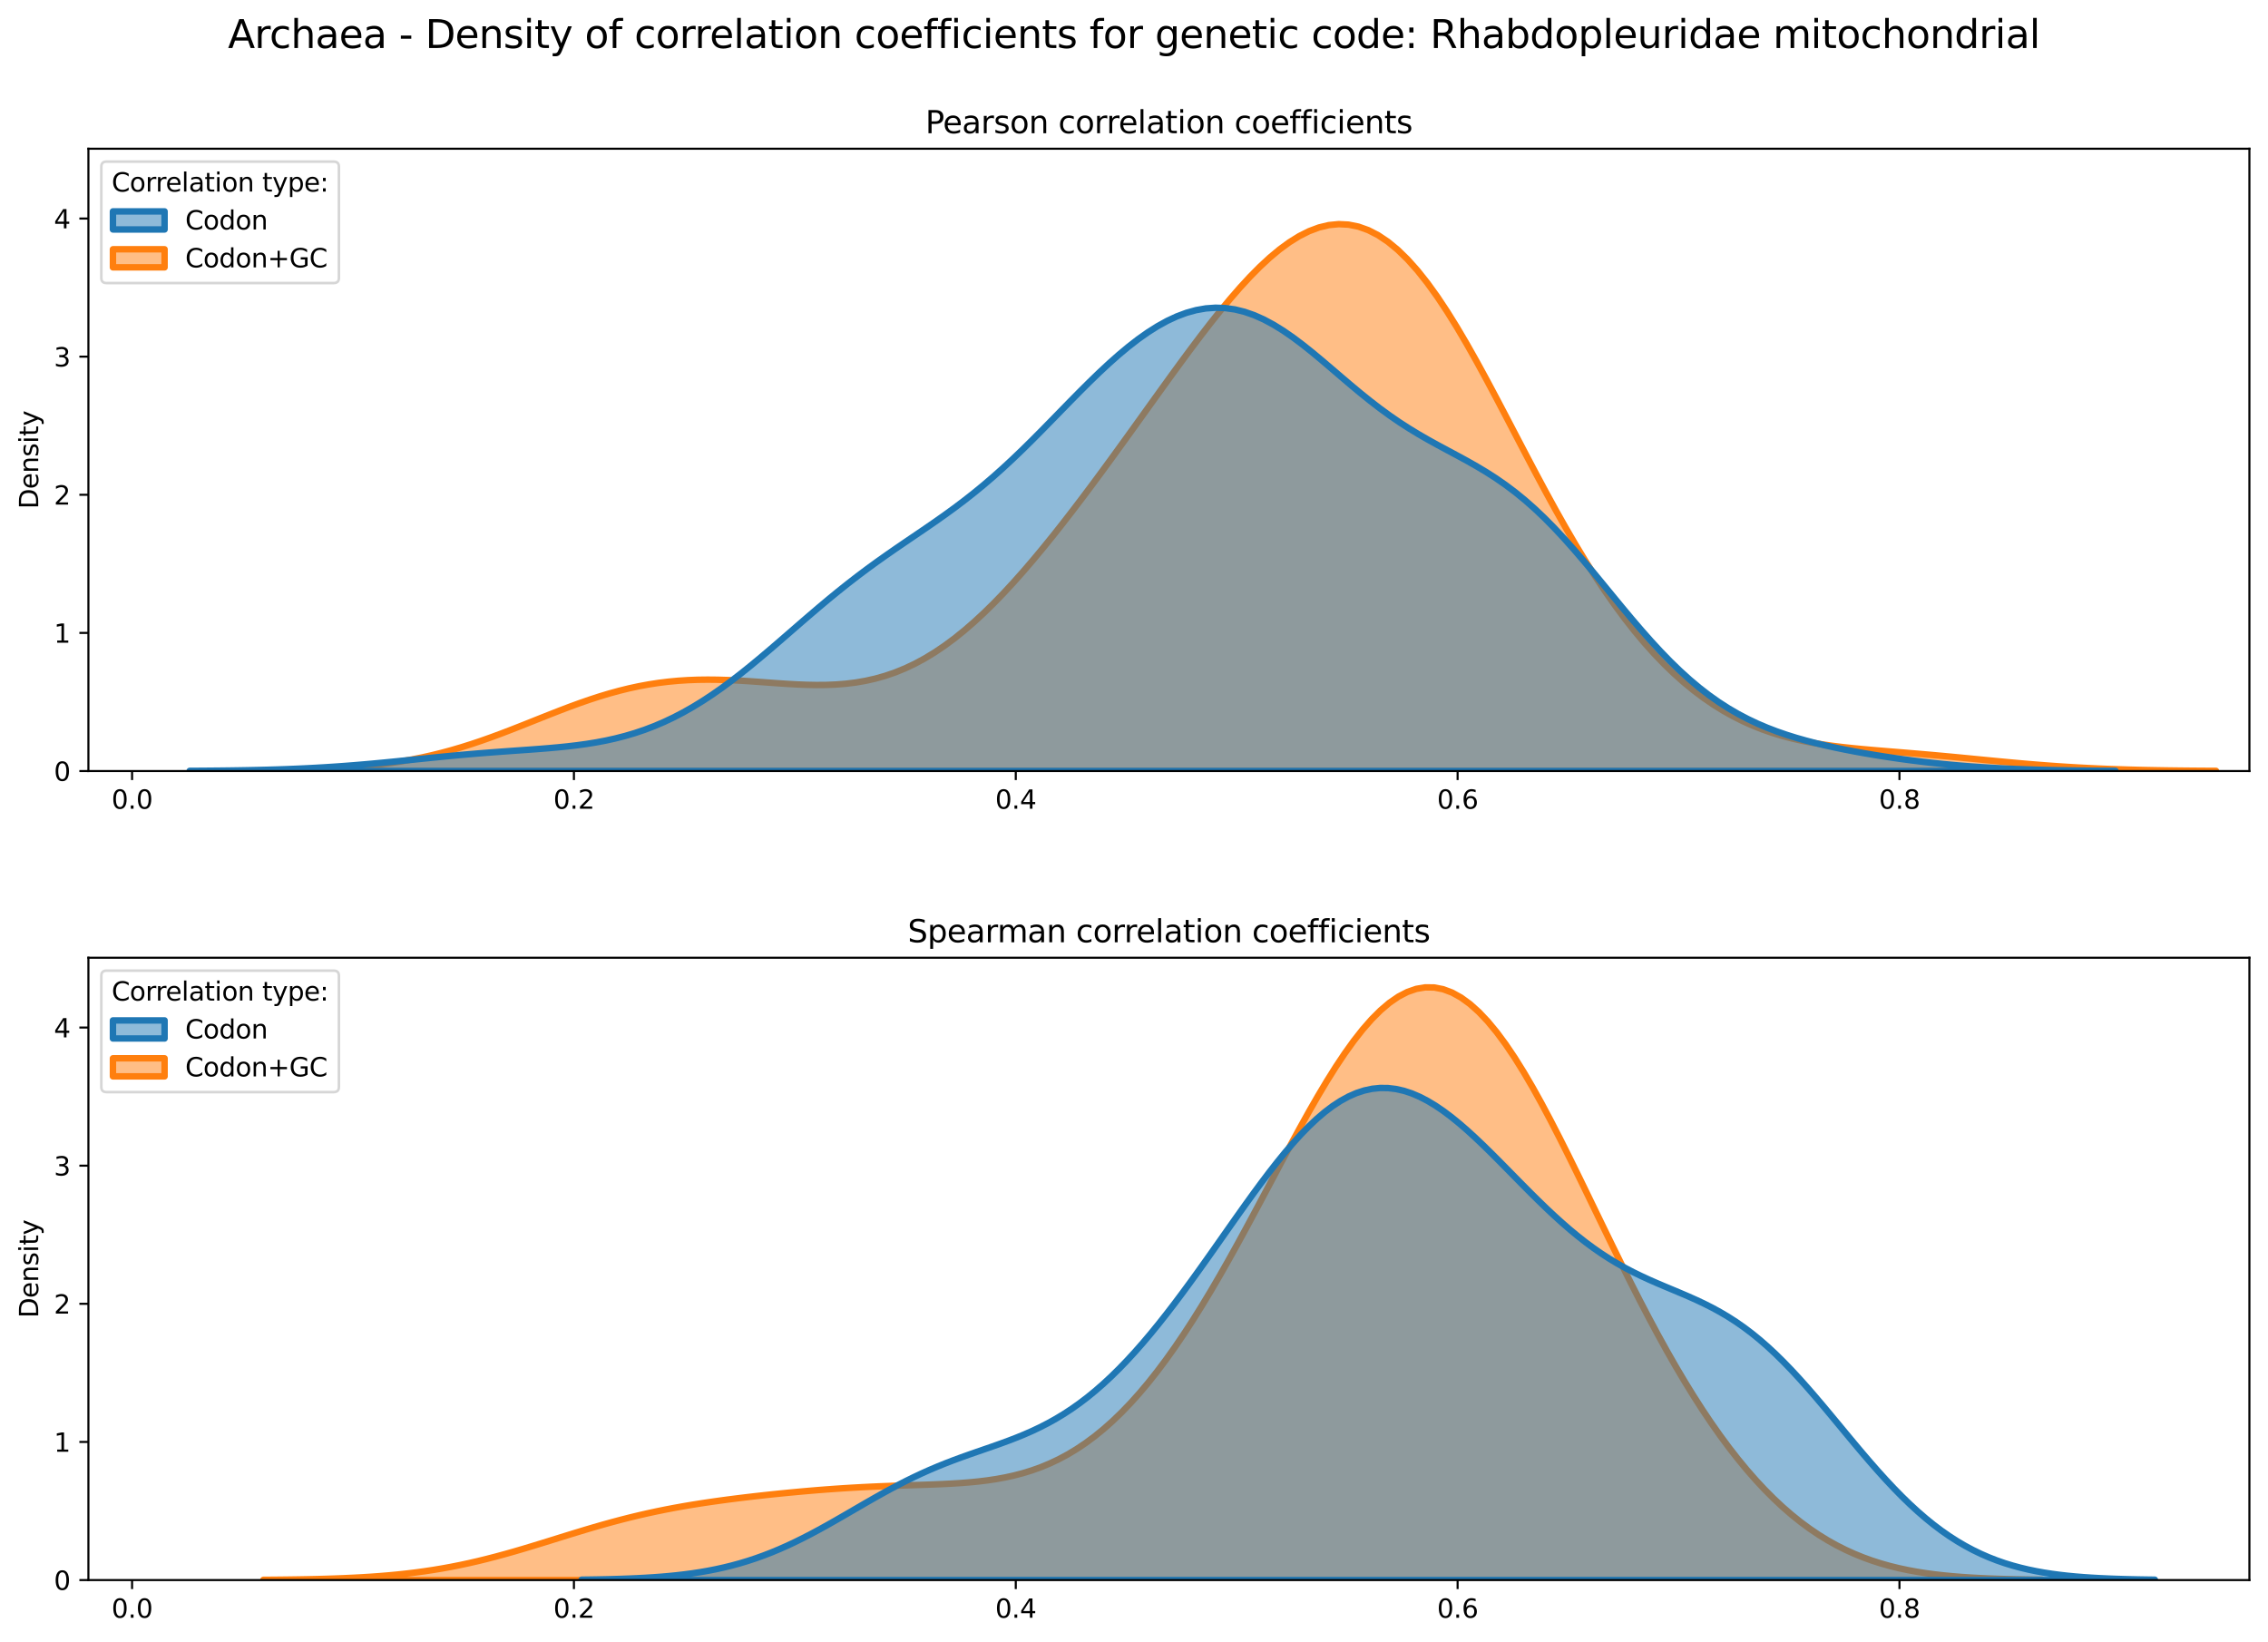 <?xml version="1.0" encoding="utf-8" standalone="no"?>
<!DOCTYPE svg PUBLIC "-//W3C//DTD SVG 1.1//EN"
  "http://www.w3.org/Graphics/SVG/1.1/DTD/svg11.dtd">
<svg xmlns:xlink="http://www.w3.org/1999/xlink" width="878.441pt" height="635.878pt" viewBox="0 0 878.441 635.878" xmlns="http://www.w3.org/2000/svg" version="1.1">
 <defs>
  <style type="text/css">*{stroke-linejoin: round; stroke-linecap: butt}</style>
 </defs>
 <g id="figure_1">
  <g id="patch_1">
   <path d="M 0 635.878 
L 878.441 635.878 
L 878.441 0 
L 0 0 
z
" style="fill: #ffffff"/>
  </g>
  <g id="axes_1">
   <g id="patch_2">
    <path d="M 34.241 298.643 
L 871.241 298.643 
L 871.241 57.6 
L 34.241 57.6 
z
" style="fill: #ffffff"/>
   </g>
   <g id="PolyCollection_1">
    <defs>
     <path id="md3deed899b" d="M 98.514 -337.366 
L 98.514 -337.235 
L 102.332 -337.235 
L 106.15 -337.235 
L 109.968 -337.235 
L 113.786 -337.235 
L 117.604 -337.235 
L 121.422 -337.235 
L 125.24 -337.235 
L 129.058 -337.235 
L 132.876 -337.235 
L 136.694 -337.235 
L 140.512 -337.235 
L 144.33 -337.235 
L 148.148 -337.235 
L 151.966 -337.235 
L 155.784 -337.235 
L 159.602 -337.235 
L 163.42 -337.235 
L 167.238 -337.235 
L 171.056 -337.235 
L 174.874 -337.235 
L 178.692 -337.235 
L 182.51 -337.235 
L 186.329 -337.235 
L 190.147 -337.235 
L 193.965 -337.235 
L 197.783 -337.235 
L 201.601 -337.235 
L 205.419 -337.235 
L 209.237 -337.235 
L 213.055 -337.235 
L 216.873 -337.235 
L 220.691 -337.235 
L 224.509 -337.235 
L 228.327 -337.235 
L 232.145 -337.235 
L 235.963 -337.235 
L 239.781 -337.235 
L 243.599 -337.235 
L 247.417 -337.235 
L 251.235 -337.235 
L 255.053 -337.235 
L 258.871 -337.235 
L 262.689 -337.235 
L 266.507 -337.235 
L 270.325 -337.235 
L 274.143 -337.235 
L 277.961 -337.235 
L 281.779 -337.235 
L 285.597 -337.235 
L 289.415 -337.235 
L 293.233 -337.235 
L 297.051 -337.235 
L 300.869 -337.235 
L 304.687 -337.235 
L 308.505 -337.235 
L 312.323 -337.235 
L 316.141 -337.235 
L 319.96 -337.235 
L 323.778 -337.235 
L 327.596 -337.235 
L 331.414 -337.235 
L 335.232 -337.235 
L 339.05 -337.235 
L 342.868 -337.235 
L 346.686 -337.235 
L 350.504 -337.235 
L 354.322 -337.235 
L 358.14 -337.235 
L 361.958 -337.235 
L 365.776 -337.235 
L 369.594 -337.235 
L 373.412 -337.235 
L 377.23 -337.235 
L 381.048 -337.235 
L 384.866 -337.235 
L 388.684 -337.235 
L 392.502 -337.235 
L 396.32 -337.235 
L 400.138 -337.235 
L 403.956 -337.235 
L 407.774 -337.235 
L 411.592 -337.235 
L 415.41 -337.235 
L 419.228 -337.235 
L 423.046 -337.235 
L 426.864 -337.235 
L 430.682 -337.235 
L 434.5 -337.235 
L 438.318 -337.235 
L 442.136 -337.235 
L 445.954 -337.235 
L 449.772 -337.235 
L 453.59 -337.235 
L 457.409 -337.235 
L 461.227 -337.235 
L 465.045 -337.235 
L 468.863 -337.235 
L 472.681 -337.235 
L 476.499 -337.235 
L 480.317 -337.235 
L 484.135 -337.235 
L 487.953 -337.235 
L 491.771 -337.235 
L 495.589 -337.235 
L 499.407 -337.235 
L 503.225 -337.235 
L 507.043 -337.235 
L 510.861 -337.235 
L 514.679 -337.235 
L 518.497 -337.235 
L 522.315 -337.235 
L 526.133 -337.235 
L 529.951 -337.235 
L 533.769 -337.235 
L 537.587 -337.235 
L 541.405 -337.235 
L 545.223 -337.235 
L 549.041 -337.235 
L 552.859 -337.235 
L 556.677 -337.235 
L 560.495 -337.235 
L 564.313 -337.235 
L 568.131 -337.235 
L 571.949 -337.235 
L 575.767 -337.235 
L 579.585 -337.235 
L 583.403 -337.235 
L 587.221 -337.235 
L 591.04 -337.235 
L 594.858 -337.235 
L 598.676 -337.235 
L 602.494 -337.235 
L 606.312 -337.235 
L 610.13 -337.235 
L 613.948 -337.235 
L 617.766 -337.235 
L 621.584 -337.235 
L 625.402 -337.235 
L 629.22 -337.235 
L 633.038 -337.235 
L 636.856 -337.235 
L 640.674 -337.235 
L 644.492 -337.235 
L 648.31 -337.235 
L 652.128 -337.235 
L 655.946 -337.235 
L 659.764 -337.235 
L 663.582 -337.235 
L 667.4 -337.235 
L 671.218 -337.235 
L 675.036 -337.235 
L 678.854 -337.235 
L 682.672 -337.235 
L 686.49 -337.235 
L 690.308 -337.235 
L 694.126 -337.235 
L 697.944 -337.235 
L 701.762 -337.235 
L 705.58 -337.235 
L 709.398 -337.235 
L 713.216 -337.235 
L 717.034 -337.235 
L 720.852 -337.235 
L 724.67 -337.235 
L 728.489 -337.235 
L 732.307 -337.235 
L 736.125 -337.235 
L 739.943 -337.235 
L 743.761 -337.235 
L 747.579 -337.235 
L 751.397 -337.235 
L 755.215 -337.235 
L 759.033 -337.235 
L 762.851 -337.235 
L 766.669 -337.235 
L 770.487 -337.235 
L 774.305 -337.235 
L 778.123 -337.235 
L 781.941 -337.235 
L 785.759 -337.235 
L 789.577 -337.235 
L 793.395 -337.235 
L 797.213 -337.235 
L 801.031 -337.235 
L 804.849 -337.235 
L 808.667 -337.235 
L 812.485 -337.235 
L 816.303 -337.235 
L 820.121 -337.235 
L 823.939 -337.235 
L 827.757 -337.235 
L 831.575 -337.235 
L 835.393 -337.235 
L 839.211 -337.235 
L 843.029 -337.235 
L 846.847 -337.235 
L 850.665 -337.235 
L 854.483 -337.235 
L 858.301 -337.235 
L 858.301 -337.304 
L 858.301 -337.304 
L 854.483 -337.326 
L 850.665 -337.352 
L 846.847 -337.385 
L 843.029 -337.426 
L 839.211 -337.476 
L 835.393 -337.537 
L 831.575 -337.61 
L 827.757 -337.696 
L 823.939 -337.799 
L 820.121 -337.919 
L 816.303 -338.057 
L 812.485 -338.216 
L 808.667 -338.397 
L 804.849 -338.6 
L 801.031 -338.826 
L 797.213 -339.075 
L 793.395 -339.347 
L 789.577 -339.64 
L 785.759 -339.953 
L 781.941 -340.284 
L 778.123 -340.63 
L 774.305 -340.988 
L 770.487 -341.354 
L 766.669 -341.725 
L 762.851 -342.096 
L 759.033 -342.464 
L 755.215 -342.826 
L 751.397 -343.179 
L 747.579 -343.521 
L 743.761 -343.853 
L 739.943 -344.174 
L 736.125 -344.487 
L 732.307 -344.797 
L 728.489 -345.11 
L 724.67 -345.432 
L 720.852 -345.774 
L 717.034 -346.148 
L 713.216 -346.565 
L 709.398 -347.04 
L 705.58 -347.589 
L 701.762 -348.226 
L 697.944 -348.969 
L 694.126 -349.834 
L 690.308 -350.837 
L 686.49 -351.995 
L 682.672 -353.322 
L 678.854 -354.833 
L 675.036 -356.542 
L 671.218 -358.462 
L 667.4 -360.605 
L 663.582 -362.981 
L 659.764 -365.602 
L 655.946 -368.477 
L 652.128 -371.614 
L 648.31 -375.023 
L 644.492 -378.711 
L 640.674 -382.685 
L 636.856 -386.951 
L 633.038 -391.514 
L 629.22 -396.377 
L 625.402 -401.54 
L 621.584 -407.001 
L 617.766 -412.755 
L 613.948 -418.792 
L 610.13 -425.097 
L 606.312 -431.651 
L 602.494 -438.429 
L 598.676 -445.4 
L 594.858 -452.526 
L 591.04 -459.765 
L 587.221 -467.069 
L 583.403 -474.384 
L 579.585 -481.654 
L 575.767 -488.82 
L 571.949 -495.821 
L 568.131 -502.594 
L 564.313 -509.082 
L 560.495 -515.224 
L 556.677 -520.969 
L 552.859 -526.266 
L 549.041 -531.074 
L 545.223 -535.355 
L 541.405 -539.081 
L 537.587 -542.229 
L 533.769 -544.786 
L 529.951 -546.745 
L 526.133 -548.105 
L 522.315 -548.873 
L 518.497 -549.062 
L 514.679 -548.688 
L 510.861 -547.773 
L 507.043 -546.343 
L 503.225 -544.425 
L 499.407 -542.052 
L 495.589 -539.256 
L 491.771 -536.07 
L 487.953 -532.53 
L 484.135 -528.671 
L 480.317 -524.527 
L 476.499 -520.134 
L 472.681 -515.525 
L 468.863 -510.733 
L 465.045 -505.789 
L 461.227 -500.722 
L 457.409 -495.559 
L 453.59 -490.325 
L 449.772 -485.042 
L 445.954 -479.732 
L 442.136 -474.411 
L 438.318 -469.097 
L 434.5 -463.802 
L 430.682 -458.541 
L 426.864 -453.324 
L 423.046 -448.163 
L 419.228 -443.069 
L 415.41 -438.052 
L 411.592 -433.124 
L 407.774 -428.296 
L 403.956 -423.581 
L 400.138 -418.992 
L 396.32 -414.544 
L 392.502 -410.25 
L 388.684 -406.126 
L 384.866 -402.187 
L 381.048 -398.446 
L 377.23 -394.918 
L 373.412 -391.615 
L 369.594 -388.548 
L 365.776 -385.725 
L 361.958 -383.155 
L 358.14 -380.839 
L 354.322 -378.78 
L 350.504 -376.977 
L 346.686 -375.423 
L 342.868 -374.112 
L 339.05 -373.033 
L 335.232 -372.174 
L 331.414 -371.518 
L 327.596 -371.048 
L 323.778 -370.745 
L 319.96 -370.59 
L 316.141 -370.56 
L 312.323 -370.634 
L 308.505 -370.79 
L 304.687 -371.007 
L 300.869 -371.264 
L 297.051 -371.541 
L 293.233 -371.818 
L 289.415 -372.079 
L 285.597 -372.305 
L 281.779 -372.483 
L 277.961 -372.598 
L 274.143 -372.637 
L 270.325 -372.59 
L 266.507 -372.447 
L 262.689 -372.201 
L 258.871 -371.844 
L 255.053 -371.372 
L 251.235 -370.783 
L 247.417 -370.075 
L 243.599 -369.25 
L 239.781 -368.311 
L 235.963 -367.262 
L 232.145 -366.111 
L 228.327 -364.867 
L 224.509 -363.541 
L 220.691 -362.146 
L 216.873 -360.696 
L 213.055 -359.205 
L 209.237 -357.69 
L 205.419 -356.166 
L 201.601 -354.648 
L 197.783 -353.152 
L 193.965 -351.692 
L 190.147 -350.281 
L 186.329 -348.931 
L 182.51 -347.65 
L 178.692 -346.447 
L 174.874 -345.327 
L 171.056 -344.293 
L 167.238 -343.349 
L 163.42 -342.494 
L 159.602 -341.726 
L 155.784 -341.042 
L 151.966 -340.44 
L 148.148 -339.913 
L 144.33 -339.456 
L 140.512 -339.064 
L 136.694 -338.73 
L 132.876 -338.447 
L 129.058 -338.211 
L 125.24 -338.015 
L 121.422 -337.854 
L 117.604 -337.722 
L 113.786 -337.615 
L 109.968 -337.53 
L 106.15 -337.462 
L 102.332 -337.408 
L 98.514 -337.366 
z
" style="stroke: #ff7f0e; stroke-width: 2.5"/>
    </defs>
    <g clip-path="url(#p4f0e982b52)">
     <use xlink:href="#md3deed899b" x="0" y="635.878" style="fill: #ff7f0e; fill-opacity: 0.5; stroke: #ff7f0e; stroke-width: 2.5"/>
    </g>
   </g>
   <g id="PolyCollection_2">
    <defs>
     <path id="mc8e0907daf" d="M 73.482 -337.307 
L 73.482 -337.235 
L 77.23 -337.235 
L 80.978 -337.235 
L 84.726 -337.235 
L 88.474 -337.235 
L 92.223 -337.235 
L 95.971 -337.235 
L 99.719 -337.235 
L 103.467 -337.235 
L 107.215 -337.235 
L 110.964 -337.235 
L 114.712 -337.235 
L 118.46 -337.235 
L 122.208 -337.235 
L 125.956 -337.235 
L 129.705 -337.235 
L 133.453 -337.235 
L 137.201 -337.235 
L 140.949 -337.235 
L 144.697 -337.235 
L 148.446 -337.235 
L 152.194 -337.235 
L 155.942 -337.235 
L 159.69 -337.235 
L 163.438 -337.235 
L 167.187 -337.235 
L 170.935 -337.235 
L 174.683 -337.235 
L 178.431 -337.235 
L 182.179 -337.235 
L 185.928 -337.235 
L 189.676 -337.235 
L 193.424 -337.235 
L 197.172 -337.235 
L 200.92 -337.235 
L 204.669 -337.235 
L 208.417 -337.235 
L 212.165 -337.235 
L 215.913 -337.235 
L 219.661 -337.235 
L 223.41 -337.235 
L 227.158 -337.235 
L 230.906 -337.235 
L 234.654 -337.235 
L 238.402 -337.235 
L 242.151 -337.235 
L 245.899 -337.235 
L 249.647 -337.235 
L 253.395 -337.235 
L 257.143 -337.235 
L 260.892 -337.235 
L 264.64 -337.235 
L 268.388 -337.235 
L 272.136 -337.235 
L 275.884 -337.235 
L 279.633 -337.235 
L 283.381 -337.235 
L 287.129 -337.235 
L 290.877 -337.235 
L 294.625 -337.235 
L 298.374 -337.235 
L 302.122 -337.235 
L 305.87 -337.235 
L 309.618 -337.235 
L 313.366 -337.235 
L 317.115 -337.235 
L 320.863 -337.235 
L 324.611 -337.235 
L 328.359 -337.235 
L 332.107 -337.235 
L 335.856 -337.235 
L 339.604 -337.235 
L 343.352 -337.235 
L 347.1 -337.235 
L 350.848 -337.235 
L 354.597 -337.235 
L 358.345 -337.235 
L 362.093 -337.235 
L 365.841 -337.235 
L 369.589 -337.235 
L 373.338 -337.235 
L 377.086 -337.235 
L 380.834 -337.235 
L 384.582 -337.235 
L 388.33 -337.235 
L 392.079 -337.235 
L 395.827 -337.235 
L 399.575 -337.235 
L 403.323 -337.235 
L 407.071 -337.235 
L 410.82 -337.235 
L 414.568 -337.235 
L 418.316 -337.235 
L 422.064 -337.235 
L 425.812 -337.235 
L 429.561 -337.235 
L 433.309 -337.235 
L 437.057 -337.235 
L 440.805 -337.235 
L 444.553 -337.235 
L 448.302 -337.235 
L 452.05 -337.235 
L 455.798 -337.235 
L 459.546 -337.235 
L 463.294 -337.235 
L 467.043 -337.235 
L 470.791 -337.235 
L 474.539 -337.235 
L 478.287 -337.235 
L 482.035 -337.235 
L 485.784 -337.235 
L 489.532 -337.235 
L 493.28 -337.235 
L 497.028 -337.235 
L 500.776 -337.235 
L 504.525 -337.235 
L 508.273 -337.235 
L 512.021 -337.235 
L 515.769 -337.235 
L 519.517 -337.235 
L 523.266 -337.235 
L 527.014 -337.235 
L 530.762 -337.235 
L 534.51 -337.235 
L 538.258 -337.235 
L 542.007 -337.235 
L 545.755 -337.235 
L 549.503 -337.235 
L 553.251 -337.235 
L 556.999 -337.235 
L 560.748 -337.235 
L 564.496 -337.235 
L 568.244 -337.235 
L 571.992 -337.235 
L 575.74 -337.235 
L 579.489 -337.235 
L 583.237 -337.235 
L 586.985 -337.235 
L 590.733 -337.235 
L 594.481 -337.235 
L 598.23 -337.235 
L 601.978 -337.235 
L 605.726 -337.235 
L 609.474 -337.235 
L 613.222 -337.235 
L 616.971 -337.235 
L 620.719 -337.235 
L 624.467 -337.235 
L 628.215 -337.235 
L 631.963 -337.235 
L 635.712 -337.235 
L 639.46 -337.235 
L 643.208 -337.235 
L 646.956 -337.235 
L 650.704 -337.235 
L 654.453 -337.235 
L 658.201 -337.235 
L 661.949 -337.235 
L 665.697 -337.235 
L 669.445 -337.235 
L 673.194 -337.235 
L 676.942 -337.235 
L 680.69 -337.235 
L 684.438 -337.235 
L 688.186 -337.235 
L 691.935 -337.235 
L 695.683 -337.235 
L 699.431 -337.235 
L 703.179 -337.235 
L 706.927 -337.235 
L 710.676 -337.235 
L 714.424 -337.235 
L 718.172 -337.235 
L 721.92 -337.235 
L 725.668 -337.235 
L 729.417 -337.235 
L 733.165 -337.235 
L 736.913 -337.235 
L 740.661 -337.235 
L 744.409 -337.235 
L 748.158 -337.235 
L 751.906 -337.235 
L 755.654 -337.235 
L 759.402 -337.235 
L 763.15 -337.235 
L 766.899 -337.235 
L 770.647 -337.235 
L 774.395 -337.235 
L 778.143 -337.235 
L 781.891 -337.235 
L 785.64 -337.235 
L 789.388 -337.235 
L 793.136 -337.235 
L 796.884 -337.235 
L 800.632 -337.235 
L 804.381 -337.235 
L 808.129 -337.235 
L 811.877 -337.235 
L 815.625 -337.235 
L 819.373 -337.235 
L 819.373 -337.307 
L 819.373 -337.307 
L 815.625 -337.33 
L 811.877 -337.358 
L 808.129 -337.394 
L 804.381 -337.438 
L 800.632 -337.493 
L 796.884 -337.559 
L 793.136 -337.639 
L 789.388 -337.736 
L 785.64 -337.85 
L 781.891 -337.985 
L 778.143 -338.142 
L 774.395 -338.323 
L 770.647 -338.531 
L 766.899 -338.768 
L 763.15 -339.035 
L 759.402 -339.333 
L 755.654 -339.664 
L 751.906 -340.027 
L 748.158 -340.425 
L 744.409 -340.856 
L 740.661 -341.321 
L 736.913 -341.82 
L 733.165 -342.353 
L 729.417 -342.92 
L 725.668 -343.523 
L 721.92 -344.162 
L 718.172 -344.842 
L 714.424 -345.566 
L 710.676 -346.34 
L 706.927 -347.171 
L 703.179 -348.069 
L 699.431 -349.045 
L 695.683 -350.112 
L 691.935 -351.285 
L 688.186 -352.582 
L 684.438 -354.019 
L 680.69 -355.616 
L 676.942 -357.391 
L 673.194 -359.362 
L 669.445 -361.545 
L 665.697 -363.957 
L 661.949 -366.607 
L 658.201 -369.503 
L 654.453 -372.65 
L 650.704 -376.043 
L 646.956 -379.675 
L 643.208 -383.531 
L 639.46 -387.591 
L 635.712 -391.827 
L 631.963 -396.207 
L 628.215 -400.693 
L 624.467 -405.244 
L 620.719 -409.815 
L 616.971 -414.36 
L 613.222 -418.833 
L 609.474 -423.192 
L 605.726 -427.397 
L 601.978 -431.412 
L 598.23 -435.211 
L 594.481 -438.773 
L 590.733 -442.088 
L 586.985 -445.154 
L 583.237 -447.98 
L 579.489 -450.584 
L 575.74 -452.992 
L 571.992 -455.237 
L 568.244 -457.359 
L 564.496 -459.401 
L 560.748 -461.408 
L 556.999 -463.425 
L 553.251 -465.494 
L 549.503 -467.653 
L 545.755 -469.931 
L 542.007 -472.351 
L 538.258 -474.927 
L 534.51 -477.661 
L 530.762 -480.544 
L 527.014 -483.559 
L 523.266 -486.679 
L 519.517 -489.867 
L 515.769 -493.081 
L 512.021 -496.272 
L 508.273 -499.39 
L 504.525 -502.382 
L 500.776 -505.198 
L 497.028 -507.789 
L 493.28 -510.11 
L 489.532 -512.124 
L 485.784 -513.797 
L 482.035 -515.104 
L 478.287 -516.028 
L 474.539 -516.557 
L 470.791 -516.687 
L 467.043 -516.419 
L 463.294 -515.762 
L 459.546 -514.725 
L 455.798 -513.324 
L 452.05 -511.578 
L 448.302 -509.506 
L 444.553 -507.133 
L 440.805 -504.482 
L 437.057 -501.579 
L 433.309 -498.452 
L 429.561 -495.128 
L 425.812 -491.638 
L 422.064 -488.012 
L 418.316 -484.283 
L 414.568 -480.483 
L 410.82 -476.644 
L 407.071 -472.799 
L 403.323 -468.979 
L 399.575 -465.212 
L 395.827 -461.523 
L 392.079 -457.936 
L 388.33 -454.466 
L 384.582 -451.126 
L 380.834 -447.921 
L 377.086 -444.852 
L 373.338 -441.912 
L 369.589 -439.09 
L 365.841 -436.369 
L 362.093 -433.73 
L 358.345 -431.147 
L 354.597 -428.598 
L 350.848 -426.055 
L 347.1 -423.496 
L 343.352 -420.897 
L 339.604 -418.24 
L 335.856 -415.509 
L 332.107 -412.696 
L 328.359 -409.795 
L 324.611 -406.807 
L 320.863 -403.737 
L 317.115 -400.595 
L 313.366 -397.396 
L 309.618 -394.158 
L 305.87 -390.902 
L 302.122 -387.648 
L 298.374 -384.421 
L 294.625 -381.244 
L 290.877 -378.14 
L 287.129 -375.128 
L 283.381 -372.23 
L 279.633 -369.463 
L 275.884 -366.84 
L 272.136 -364.375 
L 268.388 -362.076 
L 264.64 -359.95 
L 260.892 -358 
L 257.143 -356.227 
L 253.395 -354.63 
L 249.647 -353.203 
L 245.899 -351.94 
L 242.151 -350.833 
L 238.402 -349.87 
L 234.654 -349.041 
L 230.906 -348.33 
L 227.158 -347.726 
L 223.41 -347.211 
L 219.661 -346.772 
L 215.913 -346.394 
L 212.165 -346.063 
L 208.417 -345.765 
L 204.669 -345.489 
L 200.92 -345.223 
L 197.172 -344.958 
L 193.424 -344.687 
L 189.676 -344.405 
L 185.928 -344.108 
L 182.179 -343.793 
L 178.431 -343.461 
L 174.683 -343.112 
L 170.935 -342.749 
L 167.187 -342.375 
L 163.438 -341.994 
L 159.69 -341.61 
L 155.942 -341.228 
L 152.194 -340.852 
L 148.446 -340.487 
L 144.697 -340.137 
L 140.949 -339.804 
L 137.201 -339.491 
L 133.453 -339.201 
L 129.705 -338.935 
L 125.956 -338.692 
L 122.208 -338.475 
L 118.46 -338.281 
L 114.712 -338.111 
L 110.964 -337.962 
L 107.215 -337.833 
L 103.467 -337.724 
L 99.719 -337.631 
L 95.971 -337.553 
L 92.223 -337.488 
L 88.474 -337.435 
L 84.726 -337.392 
L 80.978 -337.357 
L 77.23 -337.329 
L 73.482 -337.307 
z
" style="stroke: #1f77b4; stroke-width: 2.5"/>
    </defs>
    <g clip-path="url(#p4f0e982b52)">
     <use xlink:href="#mc8e0907daf" x="0" y="635.878" style="fill: #1f77b4; fill-opacity: 0.5; stroke: #1f77b4; stroke-width: 2.5"/>
    </g>
   </g>
   <g id="matplotlib.axis_1">
    <g id="xtick_1">
     <g id="line2d_1">
      <defs>
       <path id="m3bae5ff40f" d="M 0 0 
L 0 3.5 
" style="stroke: #000000; stroke-width: 0.8"/>
      </defs>
      <g>
       <use xlink:href="#m3bae5ff40f" x="51.157" y="298.643" style="stroke: #000000; stroke-width: 0.8"/>
      </g>
     </g>
     <g id="text_1">
      <!-- 0.0 -->
      <g transform="translate(43.206 313.242) scale(0.1 -0.1)">
       <defs>
        <path id="DejaVuSans-30" d="M 2034 4250 
Q 1547 4250 1301 3770 
Q 1056 3291 1056 2328 
Q 1056 1369 1301 889 
Q 1547 409 2034 409 
Q 2525 409 2770 889 
Q 3016 1369 3016 2328 
Q 3016 3291 2770 3770 
Q 2525 4250 2034 4250 
z
M 2034 4750 
Q 2819 4750 3233 4129 
Q 3647 3509 3647 2328 
Q 3647 1150 3233 529 
Q 2819 -91 2034 -91 
Q 1250 -91 836 529 
Q 422 1150 422 2328 
Q 422 3509 836 4129 
Q 1250 4750 2034 4750 
z
" transform="scale(0.016)"/>
        <path id="DejaVuSans-2e" d="M 684 794 
L 1344 794 
L 1344 0 
L 684 0 
L 684 794 
z
" transform="scale(0.016)"/>
       </defs>
       <use xlink:href="#DejaVuSans-30"/>
       <use xlink:href="#DejaVuSans-2e" x="63.623"/>
       <use xlink:href="#DejaVuSans-30" x="95.41"/>
      </g>
     </g>
    </g>
    <g id="xtick_2">
     <g id="line2d_2">
      <g>
       <use xlink:href="#m3bae5ff40f" x="222.292" y="298.643" style="stroke: #000000; stroke-width: 0.8"/>
      </g>
     </g>
     <g id="text_2">
      <!-- 0.2 -->
      <g transform="translate(214.341 313.242) scale(0.1 -0.1)">
       <defs>
        <path id="DejaVuSans-32" d="M 1228 531 
L 3431 531 
L 3431 0 
L 469 0 
L 469 531 
Q 828 903 1448 1529 
Q 2069 2156 2228 2338 
Q 2531 2678 2651 2914 
Q 2772 3150 2772 3378 
Q 2772 3750 2511 3984 
Q 2250 4219 1831 4219 
Q 1534 4219 1204 4116 
Q 875 4013 500 3803 
L 500 4441 
Q 881 4594 1212 4672 
Q 1544 4750 1819 4750 
Q 2544 4750 2975 4387 
Q 3406 4025 3406 3419 
Q 3406 3131 3298 2873 
Q 3191 2616 2906 2266 
Q 2828 2175 2409 1742 
Q 1991 1309 1228 531 
z
" transform="scale(0.016)"/>
       </defs>
       <use xlink:href="#DejaVuSans-30"/>
       <use xlink:href="#DejaVuSans-2e" x="63.623"/>
       <use xlink:href="#DejaVuSans-32" x="95.41"/>
      </g>
     </g>
    </g>
    <g id="xtick_3">
     <g id="line2d_3">
      <g>
       <use xlink:href="#m3bae5ff40f" x="393.427" y="298.643" style="stroke: #000000; stroke-width: 0.8"/>
      </g>
     </g>
     <g id="text_3">
      <!-- 0.4 -->
      <g transform="translate(385.475 313.242) scale(0.1 -0.1)">
       <defs>
        <path id="DejaVuSans-34" d="M 2419 4116 
L 825 1625 
L 2419 1625 
L 2419 4116 
z
M 2253 4666 
L 3047 4666 
L 3047 1625 
L 3713 1625 
L 3713 1100 
L 3047 1100 
L 3047 0 
L 2419 0 
L 2419 1100 
L 313 1100 
L 313 1709 
L 2253 4666 
z
" transform="scale(0.016)"/>
       </defs>
       <use xlink:href="#DejaVuSans-30"/>
       <use xlink:href="#DejaVuSans-2e" x="63.623"/>
       <use xlink:href="#DejaVuSans-34" x="95.41"/>
      </g>
     </g>
    </g>
    <g id="xtick_4">
     <g id="line2d_4">
      <g>
       <use xlink:href="#m3bae5ff40f" x="564.562" y="298.643" style="stroke: #000000; stroke-width: 0.8"/>
      </g>
     </g>
     <g id="text_4">
      <!-- 0.6 -->
      <g transform="translate(556.61 313.242) scale(0.1 -0.1)">
       <defs>
        <path id="DejaVuSans-36" d="M 2113 2584 
Q 1688 2584 1439 2293 
Q 1191 2003 1191 1497 
Q 1191 994 1439 701 
Q 1688 409 2113 409 
Q 2538 409 2786 701 
Q 3034 994 3034 1497 
Q 3034 2003 2786 2293 
Q 2538 2584 2113 2584 
z
M 3366 4563 
L 3366 3988 
Q 3128 4100 2886 4159 
Q 2644 4219 2406 4219 
Q 1781 4219 1451 3797 
Q 1122 3375 1075 2522 
Q 1259 2794 1537 2939 
Q 1816 3084 2150 3084 
Q 2853 3084 3261 2657 
Q 3669 2231 3669 1497 
Q 3669 778 3244 343 
Q 2819 -91 2113 -91 
Q 1303 -91 875 529 
Q 447 1150 447 2328 
Q 447 3434 972 4092 
Q 1497 4750 2381 4750 
Q 2619 4750 2861 4703 
Q 3103 4656 3366 4563 
z
" transform="scale(0.016)"/>
       </defs>
       <use xlink:href="#DejaVuSans-30"/>
       <use xlink:href="#DejaVuSans-2e" x="63.623"/>
       <use xlink:href="#DejaVuSans-36" x="95.41"/>
      </g>
     </g>
    </g>
    <g id="xtick_5">
     <g id="line2d_5">
      <g>
       <use xlink:href="#m3bae5ff40f" x="735.696" y="298.643" style="stroke: #000000; stroke-width: 0.8"/>
      </g>
     </g>
     <g id="text_5">
      <!-- 0.8 -->
      <g transform="translate(727.745 313.242) scale(0.1 -0.1)">
       <defs>
        <path id="DejaVuSans-38" d="M 2034 2216 
Q 1584 2216 1326 1975 
Q 1069 1734 1069 1313 
Q 1069 891 1326 650 
Q 1584 409 2034 409 
Q 2484 409 2743 651 
Q 3003 894 3003 1313 
Q 3003 1734 2745 1975 
Q 2488 2216 2034 2216 
z
M 1403 2484 
Q 997 2584 770 2862 
Q 544 3141 544 3541 
Q 544 4100 942 4425 
Q 1341 4750 2034 4750 
Q 2731 4750 3128 4425 
Q 3525 4100 3525 3541 
Q 3525 3141 3298 2862 
Q 3072 2584 2669 2484 
Q 3125 2378 3379 2068 
Q 3634 1759 3634 1313 
Q 3634 634 3220 271 
Q 2806 -91 2034 -91 
Q 1263 -91 848 271 
Q 434 634 434 1313 
Q 434 1759 690 2068 
Q 947 2378 1403 2484 
z
M 1172 3481 
Q 1172 3119 1398 2916 
Q 1625 2713 2034 2713 
Q 2441 2713 2670 2916 
Q 2900 3119 2900 3481 
Q 2900 3844 2670 4047 
Q 2441 4250 2034 4250 
Q 1625 4250 1398 4047 
Q 1172 3844 1172 3481 
z
" transform="scale(0.016)"/>
       </defs>
       <use xlink:href="#DejaVuSans-30"/>
       <use xlink:href="#DejaVuSans-2e" x="63.623"/>
       <use xlink:href="#DejaVuSans-38" x="95.41"/>
      </g>
     </g>
    </g>
   </g>
   <g id="matplotlib.axis_2">
    <g id="ytick_1">
     <g id="line2d_6">
      <defs>
       <path id="m42a2e8a617" d="M 0 0 
L -3.5 0 
" style="stroke: #000000; stroke-width: 0.8"/>
      </defs>
      <g>
       <use xlink:href="#m42a2e8a617" x="34.241" y="298.643" style="stroke: #000000; stroke-width: 0.8"/>
      </g>
     </g>
     <g id="text_6">
      <!-- 0 -->
      <g transform="translate(20.878 302.443) scale(0.1 -0.1)">
       <use xlink:href="#DejaVuSans-30"/>
      </g>
     </g>
    </g>
    <g id="ytick_2">
     <g id="line2d_7">
      <g>
       <use xlink:href="#m42a2e8a617" x="34.241" y="245.144" style="stroke: #000000; stroke-width: 0.8"/>
      </g>
     </g>
     <g id="text_7">
      <!-- 1 -->
      <g transform="translate(20.878 248.943) scale(0.1 -0.1)">
       <defs>
        <path id="DejaVuSans-31" d="M 794 531 
L 1825 531 
L 1825 4091 
L 703 3866 
L 703 4441 
L 1819 4666 
L 2450 4666 
L 2450 531 
L 3481 531 
L 3481 0 
L 794 0 
L 794 531 
z
" transform="scale(0.016)"/>
       </defs>
       <use xlink:href="#DejaVuSans-31"/>
      </g>
     </g>
    </g>
    <g id="ytick_3">
     <g id="line2d_8">
      <g>
       <use xlink:href="#m42a2e8a617" x="34.241" y="191.645" style="stroke: #000000; stroke-width: 0.8"/>
      </g>
     </g>
     <g id="text_8">
      <!-- 2 -->
      <g transform="translate(20.878 195.444) scale(0.1 -0.1)">
       <use xlink:href="#DejaVuSans-32"/>
      </g>
     </g>
    </g>
    <g id="ytick_4">
     <g id="line2d_9">
      <g>
       <use xlink:href="#m42a2e8a617" x="34.241" y="138.145" style="stroke: #000000; stroke-width: 0.8"/>
      </g>
     </g>
     <g id="text_9">
      <!-- 3 -->
      <g transform="translate(20.878 141.944) scale(0.1 -0.1)">
       <defs>
        <path id="DejaVuSans-33" d="M 2597 2516 
Q 3050 2419 3304 2112 
Q 3559 1806 3559 1356 
Q 3559 666 3084 287 
Q 2609 -91 1734 -91 
Q 1441 -91 1130 -33 
Q 819 25 488 141 
L 488 750 
Q 750 597 1062 519 
Q 1375 441 1716 441 
Q 2309 441 2620 675 
Q 2931 909 2931 1356 
Q 2931 1769 2642 2001 
Q 2353 2234 1838 2234 
L 1294 2234 
L 1294 2753 
L 1863 2753 
Q 2328 2753 2575 2939 
Q 2822 3125 2822 3475 
Q 2822 3834 2567 4026 
Q 2313 4219 1838 4219 
Q 1578 4219 1281 4162 
Q 984 4106 628 3988 
L 628 4550 
Q 988 4650 1302 4700 
Q 1616 4750 1894 4750 
Q 2613 4750 3031 4423 
Q 3450 4097 3450 3541 
Q 3450 3153 3228 2886 
Q 3006 2619 2597 2516 
z
" transform="scale(0.016)"/>
       </defs>
       <use xlink:href="#DejaVuSans-33"/>
      </g>
     </g>
    </g>
    <g id="ytick_5">
     <g id="line2d_10">
      <g>
       <use xlink:href="#m42a2e8a617" x="34.241" y="84.646" style="stroke: #000000; stroke-width: 0.8"/>
      </g>
     </g>
     <g id="text_10">
      <!-- 4 -->
      <g transform="translate(20.878 88.445) scale(0.1 -0.1)">
       <use xlink:href="#DejaVuSans-34"/>
      </g>
     </g>
    </g>
    <g id="text_11">
     <!-- Density -->
     <g transform="translate(14.798 197.13) rotate(-90) scale(0.1 -0.1)">
      <defs>
       <path id="DejaVuSans-44" d="M 1259 4147 
L 1259 519 
L 2022 519 
Q 2988 519 3436 956 
Q 3884 1394 3884 2338 
Q 3884 3275 3436 3711 
Q 2988 4147 2022 4147 
L 1259 4147 
z
M 628 4666 
L 1925 4666 
Q 3281 4666 3915 4102 
Q 4550 3538 4550 2338 
Q 4550 1131 3912 565 
Q 3275 0 1925 0 
L 628 0 
L 628 4666 
z
" transform="scale(0.016)"/>
       <path id="DejaVuSans-65" d="M 3597 1894 
L 3597 1613 
L 953 1613 
Q 991 1019 1311 708 
Q 1631 397 2203 397 
Q 2534 397 2845 478 
Q 3156 559 3463 722 
L 3463 178 
Q 3153 47 2828 -22 
Q 2503 -91 2169 -91 
Q 1331 -91 842 396 
Q 353 884 353 1716 
Q 353 2575 817 3079 
Q 1281 3584 2069 3584 
Q 2775 3584 3186 3129 
Q 3597 2675 3597 1894 
z
M 3022 2063 
Q 3016 2534 2758 2815 
Q 2500 3097 2075 3097 
Q 1594 3097 1305 2825 
Q 1016 2553 972 2059 
L 3022 2063 
z
" transform="scale(0.016)"/>
       <path id="DejaVuSans-6e" d="M 3513 2113 
L 3513 0 
L 2938 0 
L 2938 2094 
Q 2938 2591 2744 2837 
Q 2550 3084 2163 3084 
Q 1697 3084 1428 2787 
Q 1159 2491 1159 1978 
L 1159 0 
L 581 0 
L 581 3500 
L 1159 3500 
L 1159 2956 
Q 1366 3272 1645 3428 
Q 1925 3584 2291 3584 
Q 2894 3584 3203 3211 
Q 3513 2838 3513 2113 
z
" transform="scale(0.016)"/>
       <path id="DejaVuSans-73" d="M 2834 3397 
L 2834 2853 
Q 2591 2978 2328 3040 
Q 2066 3103 1784 3103 
Q 1356 3103 1142 2972 
Q 928 2841 928 2578 
Q 928 2378 1081 2264 
Q 1234 2150 1697 2047 
L 1894 2003 
Q 2506 1872 2764 1633 
Q 3022 1394 3022 966 
Q 3022 478 2636 193 
Q 2250 -91 1575 -91 
Q 1294 -91 989 -36 
Q 684 19 347 128 
L 347 722 
Q 666 556 975 473 
Q 1284 391 1588 391 
Q 1994 391 2212 530 
Q 2431 669 2431 922 
Q 2431 1156 2273 1281 
Q 2116 1406 1581 1522 
L 1381 1569 
Q 847 1681 609 1914 
Q 372 2147 372 2553 
Q 372 3047 722 3315 
Q 1072 3584 1716 3584 
Q 2034 3584 2315 3537 
Q 2597 3491 2834 3397 
z
" transform="scale(0.016)"/>
       <path id="DejaVuSans-69" d="M 603 3500 
L 1178 3500 
L 1178 0 
L 603 0 
L 603 3500 
z
M 603 4863 
L 1178 4863 
L 1178 4134 
L 603 4134 
L 603 4863 
z
" transform="scale(0.016)"/>
       <path id="DejaVuSans-74" d="M 1172 4494 
L 1172 3500 
L 2356 3500 
L 2356 3053 
L 1172 3053 
L 1172 1153 
Q 1172 725 1289 603 
Q 1406 481 1766 481 
L 2356 481 
L 2356 0 
L 1766 0 
Q 1100 0 847 248 
Q 594 497 594 1153 
L 594 3053 
L 172 3053 
L 172 3500 
L 594 3500 
L 594 4494 
L 1172 4494 
z
" transform="scale(0.016)"/>
       <path id="DejaVuSans-79" d="M 2059 -325 
Q 1816 -950 1584 -1140 
Q 1353 -1331 966 -1331 
L 506 -1331 
L 506 -850 
L 844 -850 
Q 1081 -850 1212 -737 
Q 1344 -625 1503 -206 
L 1606 56 
L 191 3500 
L 800 3500 
L 1894 763 
L 2988 3500 
L 3597 3500 
L 2059 -325 
z
" transform="scale(0.016)"/>
      </defs>
      <use xlink:href="#DejaVuSans-44"/>
      <use xlink:href="#DejaVuSans-65" x="77.002"/>
      <use xlink:href="#DejaVuSans-6e" x="138.525"/>
      <use xlink:href="#DejaVuSans-73" x="201.904"/>
      <use xlink:href="#DejaVuSans-69" x="254.004"/>
      <use xlink:href="#DejaVuSans-74" x="281.787"/>
      <use xlink:href="#DejaVuSans-79" x="320.996"/>
     </g>
    </g>
   </g>
   <g id="patch_3">
    <path d="M 34.241 298.643 
L 34.241 57.6 
" style="fill: none; stroke: #000000; stroke-width: 0.8; stroke-linejoin: miter; stroke-linecap: square"/>
   </g>
   <g id="patch_4">
    <path d="M 871.241 298.643 
L 871.241 57.6 
" style="fill: none; stroke: #000000; stroke-width: 0.8; stroke-linejoin: miter; stroke-linecap: square"/>
   </g>
   <g id="patch_5">
    <path d="M 34.241 298.643 
L 871.241 298.643 
" style="fill: none; stroke: #000000; stroke-width: 0.8; stroke-linejoin: miter; stroke-linecap: square"/>
   </g>
   <g id="patch_6">
    <path d="M 34.241 57.6 
L 871.241 57.6 
" style="fill: none; stroke: #000000; stroke-width: 0.8; stroke-linejoin: miter; stroke-linecap: square"/>
   </g>
   <g id="text_12">
    <!-- Pearson correlation coefficients -->
    <g transform="translate(358.408 51.6) scale(0.12 -0.12)">
     <defs>
      <path id="DejaVuSans-50" d="M 1259 4147 
L 1259 2394 
L 2053 2394 
Q 2494 2394 2734 2622 
Q 2975 2850 2975 3272 
Q 2975 3691 2734 3919 
Q 2494 4147 2053 4147 
L 1259 4147 
z
M 628 4666 
L 2053 4666 
Q 2838 4666 3239 4311 
Q 3641 3956 3641 3272 
Q 3641 2581 3239 2228 
Q 2838 1875 2053 1875 
L 1259 1875 
L 1259 0 
L 628 0 
L 628 4666 
z
" transform="scale(0.016)"/>
      <path id="DejaVuSans-61" d="M 2194 1759 
Q 1497 1759 1228 1600 
Q 959 1441 959 1056 
Q 959 750 1161 570 
Q 1363 391 1709 391 
Q 2188 391 2477 730 
Q 2766 1069 2766 1631 
L 2766 1759 
L 2194 1759 
z
M 3341 1997 
L 3341 0 
L 2766 0 
L 2766 531 
Q 2569 213 2275 61 
Q 1981 -91 1556 -91 
Q 1019 -91 701 211 
Q 384 513 384 1019 
Q 384 1609 779 1909 
Q 1175 2209 1959 2209 
L 2766 2209 
L 2766 2266 
Q 2766 2663 2505 2880 
Q 2244 3097 1772 3097 
Q 1472 3097 1187 3025 
Q 903 2953 641 2809 
L 641 3341 
Q 956 3463 1253 3523 
Q 1550 3584 1831 3584 
Q 2591 3584 2966 3190 
Q 3341 2797 3341 1997 
z
" transform="scale(0.016)"/>
      <path id="DejaVuSans-72" d="M 2631 2963 
Q 2534 3019 2420 3045 
Q 2306 3072 2169 3072 
Q 1681 3072 1420 2755 
Q 1159 2438 1159 1844 
L 1159 0 
L 581 0 
L 581 3500 
L 1159 3500 
L 1159 2956 
Q 1341 3275 1631 3429 
Q 1922 3584 2338 3584 
Q 2397 3584 2469 3576 
Q 2541 3569 2628 3553 
L 2631 2963 
z
" transform="scale(0.016)"/>
      <path id="DejaVuSans-6f" d="M 1959 3097 
Q 1497 3097 1228 2736 
Q 959 2375 959 1747 
Q 959 1119 1226 758 
Q 1494 397 1959 397 
Q 2419 397 2687 759 
Q 2956 1122 2956 1747 
Q 2956 2369 2687 2733 
Q 2419 3097 1959 3097 
z
M 1959 3584 
Q 2709 3584 3137 3096 
Q 3566 2609 3566 1747 
Q 3566 888 3137 398 
Q 2709 -91 1959 -91 
Q 1206 -91 779 398 
Q 353 888 353 1747 
Q 353 2609 779 3096 
Q 1206 3584 1959 3584 
z
" transform="scale(0.016)"/>
      <path id="DejaVuSans-20" transform="scale(0.016)"/>
      <path id="DejaVuSans-63" d="M 3122 3366 
L 3122 2828 
Q 2878 2963 2633 3030 
Q 2388 3097 2138 3097 
Q 1578 3097 1268 2742 
Q 959 2388 959 1747 
Q 959 1106 1268 751 
Q 1578 397 2138 397 
Q 2388 397 2633 464 
Q 2878 531 3122 666 
L 3122 134 
Q 2881 22 2623 -34 
Q 2366 -91 2075 -91 
Q 1284 -91 818 406 
Q 353 903 353 1747 
Q 353 2603 823 3093 
Q 1294 3584 2113 3584 
Q 2378 3584 2631 3529 
Q 2884 3475 3122 3366 
z
" transform="scale(0.016)"/>
      <path id="DejaVuSans-6c" d="M 603 4863 
L 1178 4863 
L 1178 0 
L 603 0 
L 603 4863 
z
" transform="scale(0.016)"/>
      <path id="DejaVuSans-66" d="M 2375 4863 
L 2375 4384 
L 1825 4384 
Q 1516 4384 1395 4259 
Q 1275 4134 1275 3809 
L 1275 3500 
L 2222 3500 
L 2222 3053 
L 1275 3053 
L 1275 0 
L 697 0 
L 697 3053 
L 147 3053 
L 147 3500 
L 697 3500 
L 697 3744 
Q 697 4328 969 4595 
Q 1241 4863 1831 4863 
L 2375 4863 
z
" transform="scale(0.016)"/>
     </defs>
     <use xlink:href="#DejaVuSans-50"/>
     <use xlink:href="#DejaVuSans-65" x="56.678"/>
     <use xlink:href="#DejaVuSans-61" x="118.201"/>
     <use xlink:href="#DejaVuSans-72" x="179.48"/>
     <use xlink:href="#DejaVuSans-73" x="220.594"/>
     <use xlink:href="#DejaVuSans-6f" x="272.693"/>
     <use xlink:href="#DejaVuSans-6e" x="333.875"/>
     <use xlink:href="#DejaVuSans-20" x="397.254"/>
     <use xlink:href="#DejaVuSans-63" x="429.041"/>
     <use xlink:href="#DejaVuSans-6f" x="484.021"/>
     <use xlink:href="#DejaVuSans-72" x="545.203"/>
     <use xlink:href="#DejaVuSans-72" x="584.566"/>
     <use xlink:href="#DejaVuSans-65" x="623.43"/>
     <use xlink:href="#DejaVuSans-6c" x="684.953"/>
     <use xlink:href="#DejaVuSans-61" x="712.736"/>
     <use xlink:href="#DejaVuSans-74" x="774.016"/>
     <use xlink:href="#DejaVuSans-69" x="813.225"/>
     <use xlink:href="#DejaVuSans-6f" x="841.008"/>
     <use xlink:href="#DejaVuSans-6e" x="902.189"/>
     <use xlink:href="#DejaVuSans-20" x="965.568"/>
     <use xlink:href="#DejaVuSans-63" x="997.355"/>
     <use xlink:href="#DejaVuSans-6f" x="1052.336"/>
     <use xlink:href="#DejaVuSans-65" x="1113.518"/>
     <use xlink:href="#DejaVuSans-66" x="1175.041"/>
     <use xlink:href="#DejaVuSans-66" x="1210.246"/>
     <use xlink:href="#DejaVuSans-69" x="1245.451"/>
     <use xlink:href="#DejaVuSans-63" x="1273.234"/>
     <use xlink:href="#DejaVuSans-69" x="1328.215"/>
     <use xlink:href="#DejaVuSans-65" x="1355.998"/>
     <use xlink:href="#DejaVuSans-6e" x="1417.521"/>
     <use xlink:href="#DejaVuSans-74" x="1480.9"/>
     <use xlink:href="#DejaVuSans-73" x="1520.109"/>
    </g>
   </g>
   <g id="legend_1">
    <g id="patch_7">
     <path d="M 41.241 109.634 
L 129.266 109.634 
Q 131.266 109.634 131.266 107.634 
L 131.266 64.6 
Q 131.266 62.6 129.266 62.6 
L 41.241 62.6 
Q 39.241 62.6 39.241 64.6 
L 39.241 107.634 
Q 39.241 109.634 41.241 109.634 
z
" style="fill: #ffffff; opacity: 0.8; stroke: #cccccc; stroke-linejoin: miter"/>
    </g>
    <g id="text_13">
     <!-- Correlation type: -->
     <g transform="translate(43.241 74.198) scale(0.1 -0.1)">
      <defs>
       <path id="DejaVuSans-43" d="M 4122 4306 
L 4122 3641 
Q 3803 3938 3442 4084 
Q 3081 4231 2675 4231 
Q 1875 4231 1450 3742 
Q 1025 3253 1025 2328 
Q 1025 1406 1450 917 
Q 1875 428 2675 428 
Q 3081 428 3442 575 
Q 3803 722 4122 1019 
L 4122 359 
Q 3791 134 3420 21 
Q 3050 -91 2638 -91 
Q 1578 -91 968 557 
Q 359 1206 359 2328 
Q 359 3453 968 4101 
Q 1578 4750 2638 4750 
Q 3056 4750 3426 4639 
Q 3797 4528 4122 4306 
z
" transform="scale(0.016)"/>
       <path id="DejaVuSans-70" d="M 1159 525 
L 1159 -1331 
L 581 -1331 
L 581 3500 
L 1159 3500 
L 1159 2969 
Q 1341 3281 1617 3432 
Q 1894 3584 2278 3584 
Q 2916 3584 3314 3078 
Q 3713 2572 3713 1747 
Q 3713 922 3314 415 
Q 2916 -91 2278 -91 
Q 1894 -91 1617 61 
Q 1341 213 1159 525 
z
M 3116 1747 
Q 3116 2381 2855 2742 
Q 2594 3103 2138 3103 
Q 1681 3103 1420 2742 
Q 1159 2381 1159 1747 
Q 1159 1113 1420 752 
Q 1681 391 2138 391 
Q 2594 391 2855 752 
Q 3116 1113 3116 1747 
z
" transform="scale(0.016)"/>
       <path id="DejaVuSans-3a" d="M 750 794 
L 1409 794 
L 1409 0 
L 750 0 
L 750 794 
z
M 750 3309 
L 1409 3309 
L 1409 2516 
L 750 2516 
L 750 3309 
z
" transform="scale(0.016)"/>
      </defs>
      <use xlink:href="#DejaVuSans-43"/>
      <use xlink:href="#DejaVuSans-6f" x="69.824"/>
      <use xlink:href="#DejaVuSans-72" x="131.006"/>
      <use xlink:href="#DejaVuSans-72" x="170.369"/>
      <use xlink:href="#DejaVuSans-65" x="209.232"/>
      <use xlink:href="#DejaVuSans-6c" x="270.756"/>
      <use xlink:href="#DejaVuSans-61" x="298.539"/>
      <use xlink:href="#DejaVuSans-74" x="359.818"/>
      <use xlink:href="#DejaVuSans-69" x="399.027"/>
      <use xlink:href="#DejaVuSans-6f" x="426.811"/>
      <use xlink:href="#DejaVuSans-6e" x="487.992"/>
      <use xlink:href="#DejaVuSans-20" x="551.371"/>
      <use xlink:href="#DejaVuSans-74" x="583.158"/>
      <use xlink:href="#DejaVuSans-79" x="622.367"/>
      <use xlink:href="#DejaVuSans-70" x="681.547"/>
      <use xlink:href="#DejaVuSans-65" x="745.023"/>
      <use xlink:href="#DejaVuSans-3a" x="806.547"/>
     </g>
    </g>
    <g id="patch_8">
     <path d="M 43.745 88.877 
L 63.745 88.877 
L 63.745 81.877 
L 43.745 81.877 
z
" style="fill: #1f77b4; fill-opacity: 0.5; stroke: #1f77b4; stroke-width: 2.5; stroke-linejoin: miter"/>
    </g>
    <g id="text_14">
     <!-- Codon -->
     <g transform="translate(71.745 88.877) scale(0.1 -0.1)">
      <defs>
       <path id="DejaVuSans-64" d="M 2906 2969 
L 2906 4863 
L 3481 4863 
L 3481 0 
L 2906 0 
L 2906 525 
Q 2725 213 2448 61 
Q 2172 -91 1784 -91 
Q 1150 -91 751 415 
Q 353 922 353 1747 
Q 353 2572 751 3078 
Q 1150 3584 1784 3584 
Q 2172 3584 2448 3432 
Q 2725 3281 2906 2969 
z
M 947 1747 
Q 947 1113 1208 752 
Q 1469 391 1925 391 
Q 2381 391 2643 752 
Q 2906 1113 2906 1747 
Q 2906 2381 2643 2742 
Q 2381 3103 1925 3103 
Q 1469 3103 1208 2742 
Q 947 2381 947 1747 
z
" transform="scale(0.016)"/>
      </defs>
      <use xlink:href="#DejaVuSans-43"/>
      <use xlink:href="#DejaVuSans-6f" x="69.824"/>
      <use xlink:href="#DejaVuSans-64" x="131.006"/>
      <use xlink:href="#DejaVuSans-6f" x="194.482"/>
      <use xlink:href="#DejaVuSans-6e" x="255.664"/>
     </g>
    </g>
    <g id="patch_9">
     <path d="M 43.745 103.555 
L 63.745 103.555 
L 63.745 96.555 
L 43.745 96.555 
z
" style="fill: #ff7f0e; fill-opacity: 0.5; stroke: #ff7f0e; stroke-width: 2.5; stroke-linejoin: miter"/>
    </g>
    <g id="text_15">
     <!-- Codon+GC -->
     <g transform="translate(71.745 103.555) scale(0.1 -0.1)">
      <defs>
       <path id="DejaVuSans-2b" d="M 2944 4013 
L 2944 2272 
L 4684 2272 
L 4684 1741 
L 2944 1741 
L 2944 0 
L 2419 0 
L 2419 1741 
L 678 1741 
L 678 2272 
L 2419 2272 
L 2419 4013 
L 2944 4013 
z
" transform="scale(0.016)"/>
       <path id="DejaVuSans-47" d="M 3809 666 
L 3809 1919 
L 2778 1919 
L 2778 2438 
L 4434 2438 
L 4434 434 
Q 4069 175 3628 42 
Q 3188 -91 2688 -91 
Q 1594 -91 976 548 
Q 359 1188 359 2328 
Q 359 3472 976 4111 
Q 1594 4750 2688 4750 
Q 3144 4750 3555 4637 
Q 3966 4525 4313 4306 
L 4313 3634 
Q 3963 3931 3569 4081 
Q 3175 4231 2741 4231 
Q 1884 4231 1454 3753 
Q 1025 3275 1025 2328 
Q 1025 1384 1454 906 
Q 1884 428 2741 428 
Q 3075 428 3337 486 
Q 3600 544 3809 666 
z
" transform="scale(0.016)"/>
      </defs>
      <use xlink:href="#DejaVuSans-43"/>
      <use xlink:href="#DejaVuSans-6f" x="69.824"/>
      <use xlink:href="#DejaVuSans-64" x="131.006"/>
      <use xlink:href="#DejaVuSans-6f" x="194.482"/>
      <use xlink:href="#DejaVuSans-6e" x="255.664"/>
      <use xlink:href="#DejaVuSans-2b" x="319.043"/>
      <use xlink:href="#DejaVuSans-47" x="402.832"/>
      <use xlink:href="#DejaVuSans-43" x="480.322"/>
     </g>
    </g>
   </g>
  </g>
  <g id="axes_2">
   <g id="patch_10">
    <path d="M 34.241 612 
L 871.241 612 
L 871.241 370.957 
L 34.241 370.957 
z
" style="fill: #ffffff"/>
   </g>
   <g id="PolyCollection_3">
    <defs>
     <path id="mbf61ebf692" d="M 102.024 -23.972 
L 102.024 -23.878 
L 105.485 -23.878 
L 108.947 -23.878 
L 112.408 -23.878 
L 115.87 -23.878 
L 119.332 -23.878 
L 122.793 -23.878 
L 126.255 -23.878 
L 129.716 -23.878 
L 133.178 -23.878 
L 136.639 -23.878 
L 140.101 -23.878 
L 143.562 -23.878 
L 147.024 -23.878 
L 150.485 -23.878 
L 153.947 -23.878 
L 157.408 -23.878 
L 160.87 -23.878 
L 164.332 -23.878 
L 167.793 -23.878 
L 171.255 -23.878 
L 174.716 -23.878 
L 178.178 -23.878 
L 181.639 -23.878 
L 185.101 -23.878 
L 188.562 -23.878 
L 192.024 -23.878 
L 195.485 -23.878 
L 198.947 -23.878 
L 202.408 -23.878 
L 205.87 -23.878 
L 209.331 -23.878 
L 212.793 -23.878 
L 216.255 -23.878 
L 219.716 -23.878 
L 223.178 -23.878 
L 226.639 -23.878 
L 230.101 -23.878 
L 233.562 -23.878 
L 237.024 -23.878 
L 240.485 -23.878 
L 243.947 -23.878 
L 247.408 -23.878 
L 250.87 -23.878 
L 254.331 -23.878 
L 257.793 -23.878 
L 261.255 -23.878 
L 264.716 -23.878 
L 268.178 -23.878 
L 271.639 -23.878 
L 275.101 -23.878 
L 278.562 -23.878 
L 282.024 -23.878 
L 285.485 -23.878 
L 288.947 -23.878 
L 292.408 -23.878 
L 295.87 -23.878 
L 299.331 -23.878 
L 302.793 -23.878 
L 306.255 -23.878 
L 309.716 -23.878 
L 313.178 -23.878 
L 316.639 -23.878 
L 320.101 -23.878 
L 323.562 -23.878 
L 327.024 -23.878 
L 330.485 -23.878 
L 333.947 -23.878 
L 337.408 -23.878 
L 340.87 -23.878 
L 344.331 -23.878 
L 347.793 -23.878 
L 351.254 -23.878 
L 354.716 -23.878 
L 358.178 -23.878 
L 361.639 -23.878 
L 365.101 -23.878 
L 368.562 -23.878 
L 372.024 -23.878 
L 375.485 -23.878 
L 378.947 -23.878 
L 382.408 -23.878 
L 385.87 -23.878 
L 389.331 -23.878 
L 392.793 -23.878 
L 396.254 -23.878 
L 399.716 -23.878 
L 403.178 -23.878 
L 406.639 -23.878 
L 410.101 -23.878 
L 413.562 -23.878 
L 417.024 -23.878 
L 420.485 -23.878 
L 423.947 -23.878 
L 427.408 -23.878 
L 430.87 -23.878 
L 434.331 -23.878 
L 437.793 -23.878 
L 441.254 -23.878 
L 444.716 -23.878 
L 448.178 -23.878 
L 451.639 -23.878 
L 455.101 -23.878 
L 458.562 -23.878 
L 462.024 -23.878 
L 465.485 -23.878 
L 468.947 -23.878 
L 472.408 -23.878 
L 475.87 -23.878 
L 479.331 -23.878 
L 482.793 -23.878 
L 486.254 -23.878 
L 489.716 -23.878 
L 493.177 -23.878 
L 496.639 -23.878 
L 500.101 -23.878 
L 503.562 -23.878 
L 507.024 -23.878 
L 510.485 -23.878 
L 513.947 -23.878 
L 517.408 -23.878 
L 520.87 -23.878 
L 524.331 -23.878 
L 527.793 -23.878 
L 531.254 -23.878 
L 534.716 -23.878 
L 538.177 -23.878 
L 541.639 -23.878 
L 545.101 -23.878 
L 548.562 -23.878 
L 552.024 -23.878 
L 555.485 -23.878 
L 558.947 -23.878 
L 562.408 -23.878 
L 565.87 -23.878 
L 569.331 -23.878 
L 572.793 -23.878 
L 576.254 -23.878 
L 579.716 -23.878 
L 583.177 -23.878 
L 586.639 -23.878 
L 590.1 -23.878 
L 593.562 -23.878 
L 597.024 -23.878 
L 600.485 -23.878 
L 603.947 -23.878 
L 607.408 -23.878 
L 610.87 -23.878 
L 614.331 -23.878 
L 617.793 -23.878 
L 621.254 -23.878 
L 624.716 -23.878 
L 628.177 -23.878 
L 631.639 -23.878 
L 635.1 -23.878 
L 638.562 -23.878 
L 642.024 -23.878 
L 645.485 -23.878 
L 648.947 -23.878 
L 652.408 -23.878 
L 655.87 -23.878 
L 659.331 -23.878 
L 662.793 -23.878 
L 666.254 -23.878 
L 669.716 -23.878 
L 673.177 -23.878 
L 676.639 -23.878 
L 680.1 -23.878 
L 683.562 -23.878 
L 687.024 -23.878 
L 690.485 -23.878 
L 693.947 -23.878 
L 697.408 -23.878 
L 700.87 -23.878 
L 704.331 -23.878 
L 707.793 -23.878 
L 711.254 -23.878 
L 714.716 -23.878 
L 718.177 -23.878 
L 721.639 -23.878 
L 725.1 -23.878 
L 728.562 -23.878 
L 732.023 -23.878 
L 735.485 -23.878 
L 738.947 -23.878 
L 742.408 -23.878 
L 745.87 -23.878 
L 749.331 -23.878 
L 752.793 -23.878 
L 756.254 -23.878 
L 759.716 -23.878 
L 763.177 -23.878 
L 766.639 -23.878 
L 770.1 -23.878 
L 773.562 -23.878 
L 777.023 -23.878 
L 780.485 -23.878 
L 783.947 -23.878 
L 787.408 -23.878 
L 790.87 -23.878 
L 790.87 -24.02 
L 790.87 -24.02 
L 787.408 -24.062 
L 783.947 -24.116 
L 780.485 -24.183 
L 777.023 -24.267 
L 773.562 -24.372 
L 770.1 -24.5 
L 766.639 -24.658 
L 763.177 -24.85 
L 759.716 -25.081 
L 756.254 -25.36 
L 752.793 -25.693 
L 749.331 -26.088 
L 745.87 -26.555 
L 742.408 -27.101 
L 738.947 -27.738 
L 735.485 -28.475 
L 732.023 -29.324 
L 728.562 -30.296 
L 725.1 -31.402 
L 721.639 -32.653 
L 718.177 -34.061 
L 714.716 -35.636 
L 711.254 -37.389 
L 707.793 -39.33 
L 704.331 -41.468 
L 700.87 -43.812 
L 697.408 -46.369 
L 693.947 -49.147 
L 690.485 -52.151 
L 687.024 -55.386 
L 683.562 -58.857 
L 680.1 -62.566 
L 676.639 -66.517 
L 673.177 -70.711 
L 669.716 -75.147 
L 666.254 -79.827 
L 662.793 -84.749 
L 659.331 -89.91 
L 655.87 -95.307 
L 652.408 -100.935 
L 648.947 -106.787 
L 645.485 -112.854 
L 642.024 -119.125 
L 638.562 -125.587 
L 635.1 -132.222 
L 631.639 -139.012 
L 628.177 -145.933 
L 624.716 -152.957 
L 621.254 -160.055 
L 617.793 -167.193 
L 614.331 -174.334 
L 610.87 -181.436 
L 607.408 -188.458 
L 603.947 -195.352 
L 600.485 -202.073 
L 597.024 -208.571 
L 593.562 -214.798 
L 590.1 -220.706 
L 586.639 -226.249 
L 583.177 -231.38 
L 579.716 -236.058 
L 576.254 -240.243 
L 572.793 -243.901 
L 569.331 -247.002 
L 565.87 -249.519 
L 562.408 -251.433 
L 558.947 -252.73 
L 555.485 -253.401 
L 552.024 -253.443 
L 548.562 -252.861 
L 545.101 -251.662 
L 541.639 -249.862 
L 538.177 -247.481 
L 534.716 -244.545 
L 531.254 -241.083 
L 527.793 -237.13 
L 524.331 -232.722 
L 520.87 -227.902 
L 517.408 -222.712 
L 513.947 -217.198 
L 510.485 -211.405 
L 507.024 -205.379 
L 503.562 -199.168 
L 500.101 -192.817 
L 496.639 -186.37 
L 493.177 -179.868 
L 489.716 -173.352 
L 486.254 -166.86 
L 482.793 -160.425 
L 479.331 -154.078 
L 475.87 -147.849 
L 472.408 -141.761 
L 468.947 -135.838 
L 465.485 -130.099 
L 462.024 -124.56 
L 458.562 -119.236 
L 455.101 -114.138 
L 451.639 -109.277 
L 448.178 -104.66 
L 444.716 -100.294 
L 441.254 -96.184 
L 437.793 -92.333 
L 434.331 -88.742 
L 430.87 -85.411 
L 427.408 -82.338 
L 423.947 -79.522 
L 420.485 -76.956 
L 417.024 -74.635 
L 413.562 -72.55 
L 410.101 -70.693 
L 406.639 -69.053 
L 403.178 -67.617 
L 399.716 -66.371 
L 396.254 -65.302 
L 392.793 -64.395 
L 389.331 -63.633 
L 385.87 -63.001 
L 382.408 -62.482 
L 378.947 -62.061 
L 375.485 -61.723 
L 372.024 -61.452 
L 368.562 -61.236 
L 365.101 -61.061 
L 361.639 -60.916 
L 358.178 -60.79 
L 354.716 -60.675 
L 351.254 -60.563 
L 347.793 -60.448 
L 344.331 -60.323 
L 340.87 -60.186 
L 337.408 -60.033 
L 333.947 -59.861 
L 330.485 -59.67 
L 327.024 -59.459 
L 323.562 -59.228 
L 320.101 -58.978 
L 316.639 -58.708 
L 313.178 -58.419 
L 309.716 -58.114 
L 306.255 -57.791 
L 302.793 -57.453 
L 299.331 -57.099 
L 295.87 -56.729 
L 292.408 -56.343 
L 288.947 -55.939 
L 285.485 -55.518 
L 282.024 -55.076 
L 278.562 -54.611 
L 275.101 -54.121 
L 271.639 -53.603 
L 268.178 -53.054 
L 264.716 -52.47 
L 261.255 -51.849 
L 257.793 -51.188 
L 254.331 -50.485 
L 250.87 -49.738 
L 247.408 -48.946 
L 243.947 -48.11 
L 240.485 -47.231 
L 237.024 -46.309 
L 233.562 -45.35 
L 230.101 -44.355 
L 226.639 -43.332 
L 223.178 -42.284 
L 219.716 -41.22 
L 216.255 -40.145 
L 212.793 -39.068 
L 209.331 -37.996 
L 205.87 -36.937 
L 202.408 -35.897 
L 198.947 -34.885 
L 195.485 -33.906 
L 192.024 -32.967 
L 188.562 -32.072 
L 185.101 -31.225 
L 181.639 -30.43 
L 178.178 -29.688 
L 174.716 -29.002 
L 171.255 -28.371 
L 167.793 -27.796 
L 164.332 -27.274 
L 160.87 -26.805 
L 157.408 -26.387 
L 153.947 -26.015 
L 150.485 -25.688 
L 147.024 -25.402 
L 143.562 -25.153 
L 140.101 -24.939 
L 136.639 -24.755 
L 133.178 -24.599 
L 129.716 -24.467 
L 126.255 -24.356 
L 122.793 -24.264 
L 119.332 -24.188 
L 115.87 -24.125 
L 112.408 -24.074 
L 108.947 -24.032 
L 105.485 -23.999 
L 102.024 -23.972 
z
" style="stroke: #ff7f0e; stroke-width: 2.5"/>
    </defs>
    <g clip-path="url(#p09920f5407)">
     <use xlink:href="#mbf61ebf692" x="0" y="635.878" style="fill: #ff7f0e; fill-opacity: 0.5; stroke: #ff7f0e; stroke-width: 2.5"/>
    </g>
   </g>
   <g id="PolyCollection_4">
    <defs>
     <path id="m758277857e" d="M 225.289 -24.024 
L 225.289 -23.878 
L 228.351 -23.878 
L 231.413 -23.878 
L 234.475 -23.878 
L 237.537 -23.878 
L 240.598 -23.878 
L 243.66 -23.878 
L 246.722 -23.878 
L 249.784 -23.878 
L 252.846 -23.878 
L 255.908 -23.878 
L 258.97 -23.878 
L 262.032 -23.878 
L 265.094 -23.878 
L 268.156 -23.878 
L 271.218 -23.878 
L 274.28 -23.878 
L 277.342 -23.878 
L 280.403 -23.878 
L 283.465 -23.878 
L 286.527 -23.878 
L 289.589 -23.878 
L 292.651 -23.878 
L 295.713 -23.878 
L 298.775 -23.878 
L 301.837 -23.878 
L 304.899 -23.878 
L 307.961 -23.878 
L 311.023 -23.878 
L 314.085 -23.878 
L 317.147 -23.878 
L 320.208 -23.878 
L 323.27 -23.878 
L 326.332 -23.878 
L 329.394 -23.878 
L 332.456 -23.878 
L 335.518 -23.878 
L 338.58 -23.878 
L 341.642 -23.878 
L 344.704 -23.878 
L 347.766 -23.878 
L 350.828 -23.878 
L 353.89 -23.878 
L 356.952 -23.878 
L 360.013 -23.878 
L 363.075 -23.878 
L 366.137 -23.878 
L 369.199 -23.878 
L 372.261 -23.878 
L 375.323 -23.878 
L 378.385 -23.878 
L 381.447 -23.878 
L 384.509 -23.878 
L 387.571 -23.878 
L 390.633 -23.878 
L 393.695 -23.878 
L 396.756 -23.878 
L 399.818 -23.878 
L 402.88 -23.878 
L 405.942 -23.878 
L 409.004 -23.878 
L 412.066 -23.878 
L 415.128 -23.878 
L 418.19 -23.878 
L 421.252 -23.878 
L 424.314 -23.878 
L 427.376 -23.878 
L 430.438 -23.878 
L 433.5 -23.878 
L 436.561 -23.878 
L 439.623 -23.878 
L 442.685 -23.878 
L 445.747 -23.878 
L 448.809 -23.878 
L 451.871 -23.878 
L 454.933 -23.878 
L 457.995 -23.878 
L 461.057 -23.878 
L 464.119 -23.878 
L 467.181 -23.878 
L 470.243 -23.878 
L 473.305 -23.878 
L 476.366 -23.878 
L 479.428 -23.878 
L 482.49 -23.878 
L 485.552 -23.878 
L 488.614 -23.878 
L 491.676 -23.878 
L 494.738 -23.878 
L 497.8 -23.878 
L 500.862 -23.878 
L 503.924 -23.878 
L 506.986 -23.878 
L 510.048 -23.878 
L 513.11 -23.878 
L 516.171 -23.878 
L 519.233 -23.878 
L 522.295 -23.878 
L 525.357 -23.878 
L 528.419 -23.878 
L 531.481 -23.878 
L 534.543 -23.878 
L 537.605 -23.878 
L 540.667 -23.878 
L 543.729 -23.878 
L 546.791 -23.878 
L 549.853 -23.878 
L 552.914 -23.878 
L 555.976 -23.878 
L 559.038 -23.878 
L 562.1 -23.878 
L 565.162 -23.878 
L 568.224 -23.878 
L 571.286 -23.878 
L 574.348 -23.878 
L 577.41 -23.878 
L 580.472 -23.878 
L 583.534 -23.878 
L 586.596 -23.878 
L 589.658 -23.878 
L 592.719 -23.878 
L 595.781 -23.878 
L 598.843 -23.878 
L 601.905 -23.878 
L 604.967 -23.878 
L 608.029 -23.878 
L 611.091 -23.878 
L 614.153 -23.878 
L 617.215 -23.878 
L 620.277 -23.878 
L 623.339 -23.878 
L 626.401 -23.878 
L 629.463 -23.878 
L 632.524 -23.878 
L 635.586 -23.878 
L 638.648 -23.878 
L 641.71 -23.878 
L 644.772 -23.878 
L 647.834 -23.878 
L 650.896 -23.878 
L 653.958 -23.878 
L 657.02 -23.878 
L 660.082 -23.878 
L 663.144 -23.878 
L 666.206 -23.878 
L 669.267 -23.878 
L 672.329 -23.878 
L 675.391 -23.878 
L 678.453 -23.878 
L 681.515 -23.878 
L 684.577 -23.878 
L 687.639 -23.878 
L 690.701 -23.878 
L 693.763 -23.878 
L 696.825 -23.878 
L 699.887 -23.878 
L 702.949 -23.878 
L 706.011 -23.878 
L 709.072 -23.878 
L 712.134 -23.878 
L 715.196 -23.878 
L 718.258 -23.878 
L 721.32 -23.878 
L 724.382 -23.878 
L 727.444 -23.878 
L 730.506 -23.878 
L 733.568 -23.878 
L 736.63 -23.878 
L 739.692 -23.878 
L 742.754 -23.878 
L 745.816 -23.878 
L 748.877 -23.878 
L 751.939 -23.878 
L 755.001 -23.878 
L 758.063 -23.878 
L 761.125 -23.878 
L 764.187 -23.878 
L 767.249 -23.878 
L 770.311 -23.878 
L 773.373 -23.878 
L 776.435 -23.878 
L 779.497 -23.878 
L 782.559 -23.878 
L 785.621 -23.878 
L 788.682 -23.878 
L 791.744 -23.878 
L 794.806 -23.878 
L 797.868 -23.878 
L 800.93 -23.878 
L 803.992 -23.878 
L 807.054 -23.878 
L 810.116 -23.878 
L 813.178 -23.878 
L 816.24 -23.878 
L 819.302 -23.878 
L 822.364 -23.878 
L 825.425 -23.878 
L 828.487 -23.878 
L 831.549 -23.878 
L 834.611 -23.878 
L 834.611 -24.026 
L 834.611 -24.026 
L 831.549 -24.067 
L 828.487 -24.118 
L 825.425 -24.182 
L 822.364 -24.261 
L 819.302 -24.357 
L 816.24 -24.475 
L 813.178 -24.618 
L 810.116 -24.79 
L 807.054 -24.996 
L 803.992 -25.243 
L 800.93 -25.535 
L 797.868 -25.88 
L 794.806 -26.284 
L 791.744 -26.756 
L 788.682 -27.304 
L 785.621 -27.936 
L 782.559 -28.662 
L 779.497 -29.491 
L 776.435 -30.431 
L 773.373 -31.494 
L 770.311 -32.688 
L 767.249 -34.021 
L 764.187 -35.502 
L 761.125 -37.139 
L 758.063 -38.938 
L 755.001 -40.903 
L 751.939 -43.039 
L 748.877 -45.347 
L 745.816 -47.828 
L 742.754 -50.478 
L 739.692 -53.293 
L 736.63 -56.267 
L 733.568 -59.39 
L 730.506 -62.649 
L 727.444 -66.03 
L 724.382 -69.516 
L 721.32 -73.089 
L 718.258 -76.727 
L 715.196 -80.407 
L 712.134 -84.106 
L 709.072 -87.799 
L 706.011 -91.462 
L 702.949 -95.069 
L 699.887 -98.597 
L 696.825 -102.023 
L 693.763 -105.327 
L 690.701 -108.491 
L 687.639 -111.5 
L 684.577 -114.342 
L 681.515 -117.008 
L 678.453 -119.495 
L 675.391 -121.803 
L 672.329 -123.935 
L 669.267 -125.899 
L 666.206 -127.708 
L 663.144 -129.377 
L 660.082 -130.923 
L 657.02 -132.368 
L 653.958 -133.736 
L 650.896 -135.049 
L 647.834 -136.334 
L 644.772 -137.615 
L 641.71 -138.917 
L 638.648 -140.264 
L 635.586 -141.677 
L 632.524 -143.176 
L 629.463 -144.779 
L 626.401 -146.498 
L 623.339 -148.345 
L 620.277 -150.327 
L 617.215 -152.45 
L 614.153 -154.713 
L 611.091 -157.116 
L 608.029 -159.652 
L 604.967 -162.313 
L 601.905 -165.089 
L 598.843 -167.966 
L 595.781 -170.929 
L 592.719 -173.961 
L 589.658 -177.042 
L 586.596 -180.152 
L 583.534 -183.269 
L 580.472 -186.37 
L 577.41 -189.432 
L 574.348 -192.429 
L 571.286 -195.336 
L 568.224 -198.129 
L 565.162 -200.781 
L 562.1 -203.268 
L 559.038 -205.564 
L 555.976 -207.646 
L 552.914 -209.49 
L 549.853 -211.074 
L 546.791 -212.378 
L 543.729 -213.384 
L 540.667 -214.078 
L 537.605 -214.445 
L 534.543 -214.476 
L 531.481 -214.164 
L 528.419 -213.507 
L 525.357 -212.504 
L 522.295 -211.159 
L 519.233 -209.479 
L 516.171 -207.475 
L 513.11 -205.162 
L 510.048 -202.554 
L 506.986 -199.671 
L 503.924 -196.534 
L 500.862 -193.166 
L 497.8 -189.591 
L 494.738 -185.833 
L 491.676 -181.918 
L 488.614 -177.869 
L 485.552 -173.714 
L 482.49 -169.474 
L 479.428 -165.174 
L 476.366 -160.835 
L 473.305 -156.48 
L 470.243 -152.126 
L 467.181 -147.794 
L 464.119 -143.501 
L 461.057 -139.262 
L 457.995 -135.094 
L 454.933 -131.01 
L 451.871 -127.023 
L 448.809 -123.147 
L 445.747 -119.391 
L 442.685 -115.768 
L 439.623 -112.285 
L 436.561 -108.953 
L 433.5 -105.777 
L 430.438 -102.764 
L 427.376 -99.918 
L 424.314 -97.242 
L 421.252 -94.736 
L 418.19 -92.401 
L 415.128 -90.233 
L 412.066 -88.226 
L 409.004 -86.374 
L 405.942 -84.668 
L 402.88 -83.095 
L 399.818 -81.644 
L 396.756 -80.3 
L 393.695 -79.047 
L 390.633 -77.868 
L 387.571 -76.745 
L 384.509 -75.662 
L 381.447 -74.6 
L 378.385 -73.543 
L 375.323 -72.476 
L 372.261 -71.382 
L 369.199 -70.251 
L 366.137 -69.071 
L 363.075 -67.833 
L 360.013 -66.531 
L 356.952 -65.162 
L 353.89 -63.724 
L 350.828 -62.219 
L 347.766 -60.65 
L 344.704 -59.022 
L 341.642 -57.343 
L 338.58 -55.622 
L 335.518 -53.869 
L 332.456 -52.097 
L 329.394 -50.316 
L 326.332 -48.54 
L 323.27 -46.78 
L 320.208 -45.049 
L 317.147 -43.358 
L 314.085 -41.718 
L 311.023 -40.138 
L 307.961 -38.625 
L 304.899 -37.188 
L 301.837 -35.831 
L 298.775 -34.558 
L 295.713 -33.373 
L 292.651 -32.276 
L 289.589 -31.268 
L 286.527 -30.347 
L 283.465 -29.511 
L 280.403 -28.758 
L 277.342 -28.083 
L 274.28 -27.482 
L 271.218 -26.951 
L 268.156 -26.483 
L 265.094 -26.075 
L 262.032 -25.721 
L 258.97 -25.416 
L 255.908 -25.154 
L 252.846 -24.931 
L 249.784 -24.742 
L 246.722 -24.583 
L 243.66 -24.451 
L 240.598 -24.34 
L 237.537 -24.249 
L 234.475 -24.174 
L 231.413 -24.113 
L 228.351 -24.064 
L 225.289 -24.024 
z
" style="stroke: #1f77b4; stroke-width: 2.5"/>
    </defs>
    <g clip-path="url(#p09920f5407)">
     <use xlink:href="#m758277857e" x="0" y="635.878" style="fill: #1f77b4; fill-opacity: 0.5; stroke: #1f77b4; stroke-width: 2.5"/>
    </g>
   </g>
   <g id="matplotlib.axis_3">
    <g id="xtick_6">
     <g id="line2d_11">
      <g>
       <use xlink:href="#m3bae5ff40f" x="51.157" y="612" style="stroke: #000000; stroke-width: 0.8"/>
      </g>
     </g>
     <g id="text_16">
      <!-- 0.0 -->
      <g transform="translate(43.206 626.598) scale(0.1 -0.1)">
       <use xlink:href="#DejaVuSans-30"/>
       <use xlink:href="#DejaVuSans-2e" x="63.623"/>
       <use xlink:href="#DejaVuSans-30" x="95.41"/>
      </g>
     </g>
    </g>
    <g id="xtick_7">
     <g id="line2d_12">
      <g>
       <use xlink:href="#m3bae5ff40f" x="222.292" y="612" style="stroke: #000000; stroke-width: 0.8"/>
      </g>
     </g>
     <g id="text_17">
      <!-- 0.2 -->
      <g transform="translate(214.341 626.598) scale(0.1 -0.1)">
       <use xlink:href="#DejaVuSans-30"/>
       <use xlink:href="#DejaVuSans-2e" x="63.623"/>
       <use xlink:href="#DejaVuSans-32" x="95.41"/>
      </g>
     </g>
    </g>
    <g id="xtick_8">
     <g id="line2d_13">
      <g>
       <use xlink:href="#m3bae5ff40f" x="393.427" y="612" style="stroke: #000000; stroke-width: 0.8"/>
      </g>
     </g>
     <g id="text_18">
      <!-- 0.4 -->
      <g transform="translate(385.475 626.598) scale(0.1 -0.1)">
       <use xlink:href="#DejaVuSans-30"/>
       <use xlink:href="#DejaVuSans-2e" x="63.623"/>
       <use xlink:href="#DejaVuSans-34" x="95.41"/>
      </g>
     </g>
    </g>
    <g id="xtick_9">
     <g id="line2d_14">
      <g>
       <use xlink:href="#m3bae5ff40f" x="564.562" y="612" style="stroke: #000000; stroke-width: 0.8"/>
      </g>
     </g>
     <g id="text_19">
      <!-- 0.6 -->
      <g transform="translate(556.61 626.598) scale(0.1 -0.1)">
       <use xlink:href="#DejaVuSans-30"/>
       <use xlink:href="#DejaVuSans-2e" x="63.623"/>
       <use xlink:href="#DejaVuSans-36" x="95.41"/>
      </g>
     </g>
    </g>
    <g id="xtick_10">
     <g id="line2d_15">
      <g>
       <use xlink:href="#m3bae5ff40f" x="735.696" y="612" style="stroke: #000000; stroke-width: 0.8"/>
      </g>
     </g>
     <g id="text_20">
      <!-- 0.8 -->
      <g transform="translate(727.745 626.598) scale(0.1 -0.1)">
       <use xlink:href="#DejaVuSans-30"/>
       <use xlink:href="#DejaVuSans-2e" x="63.623"/>
       <use xlink:href="#DejaVuSans-38" x="95.41"/>
      </g>
     </g>
    </g>
   </g>
   <g id="matplotlib.axis_4">
    <g id="ytick_6">
     <g id="line2d_16">
      <g>
       <use xlink:href="#m42a2e8a617" x="34.241" y="612" style="stroke: #000000; stroke-width: 0.8"/>
      </g>
     </g>
     <g id="text_21">
      <!-- 0 -->
      <g transform="translate(20.878 615.799) scale(0.1 -0.1)">
       <use xlink:href="#DejaVuSans-30"/>
      </g>
     </g>
    </g>
    <g id="ytick_7">
     <g id="line2d_17">
      <g>
       <use xlink:href="#m42a2e8a617" x="34.241" y="558.501" style="stroke: #000000; stroke-width: 0.8"/>
      </g>
     </g>
     <g id="text_22">
      <!-- 1 -->
      <g transform="translate(20.878 562.3) scale(0.1 -0.1)">
       <use xlink:href="#DejaVuSans-31"/>
      </g>
     </g>
    </g>
    <g id="ytick_8">
     <g id="line2d_18">
      <g>
       <use xlink:href="#m42a2e8a617" x="34.241" y="505.001" style="stroke: #000000; stroke-width: 0.8"/>
      </g>
     </g>
     <g id="text_23">
      <!-- 2 -->
      <g transform="translate(20.878 508.8) scale(0.1 -0.1)">
       <use xlink:href="#DejaVuSans-32"/>
      </g>
     </g>
    </g>
    <g id="ytick_9">
     <g id="line2d_19">
      <g>
       <use xlink:href="#m42a2e8a617" x="34.241" y="451.502" style="stroke: #000000; stroke-width: 0.8"/>
      </g>
     </g>
     <g id="text_24">
      <!-- 3 -->
      <g transform="translate(20.878 455.301) scale(0.1 -0.1)">
       <use xlink:href="#DejaVuSans-33"/>
      </g>
     </g>
    </g>
    <g id="ytick_10">
     <g id="line2d_20">
      <g>
       <use xlink:href="#m42a2e8a617" x="34.241" y="398.002" style="stroke: #000000; stroke-width: 0.8"/>
      </g>
     </g>
     <g id="text_25">
      <!-- 4 -->
      <g transform="translate(20.878 401.802) scale(0.1 -0.1)">
       <use xlink:href="#DejaVuSans-34"/>
      </g>
     </g>
    </g>
    <g id="text_26">
     <!-- Density -->
     <g transform="translate(14.798 510.487) rotate(-90) scale(0.1 -0.1)">
      <use xlink:href="#DejaVuSans-44"/>
      <use xlink:href="#DejaVuSans-65" x="77.002"/>
      <use xlink:href="#DejaVuSans-6e" x="138.525"/>
      <use xlink:href="#DejaVuSans-73" x="201.904"/>
      <use xlink:href="#DejaVuSans-69" x="254.004"/>
      <use xlink:href="#DejaVuSans-74" x="281.787"/>
      <use xlink:href="#DejaVuSans-79" x="320.996"/>
     </g>
    </g>
   </g>
   <g id="patch_11">
    <path d="M 34.241 612 
L 34.241 370.957 
" style="fill: none; stroke: #000000; stroke-width: 0.8; stroke-linejoin: miter; stroke-linecap: square"/>
   </g>
   <g id="patch_12">
    <path d="M 871.241 612 
L 871.241 370.957 
" style="fill: none; stroke: #000000; stroke-width: 0.8; stroke-linejoin: miter; stroke-linecap: square"/>
   </g>
   <g id="patch_13">
    <path d="M 34.241 612 
L 871.241 612 
" style="fill: none; stroke: #000000; stroke-width: 0.8; stroke-linejoin: miter; stroke-linecap: square"/>
   </g>
   <g id="patch_14">
    <path d="M 34.241 370.957 
L 871.241 370.957 
" style="fill: none; stroke: #000000; stroke-width: 0.8; stroke-linejoin: miter; stroke-linecap: square"/>
   </g>
   <g id="text_27">
    <!-- Spearman correlation coefficients -->
    <g transform="translate(351.571 364.957) scale(0.12 -0.12)">
     <defs>
      <path id="DejaVuSans-53" d="M 3425 4513 
L 3425 3897 
Q 3066 4069 2747 4153 
Q 2428 4238 2131 4238 
Q 1616 4238 1336 4038 
Q 1056 3838 1056 3469 
Q 1056 3159 1242 3001 
Q 1428 2844 1947 2747 
L 2328 2669 
Q 3034 2534 3370 2195 
Q 3706 1856 3706 1288 
Q 3706 609 3251 259 
Q 2797 -91 1919 -91 
Q 1588 -91 1214 -16 
Q 841 59 441 206 
L 441 856 
Q 825 641 1194 531 
Q 1563 422 1919 422 
Q 2459 422 2753 634 
Q 3047 847 3047 1241 
Q 3047 1584 2836 1778 
Q 2625 1972 2144 2069 
L 1759 2144 
Q 1053 2284 737 2584 
Q 422 2884 422 3419 
Q 422 4038 858 4394 
Q 1294 4750 2059 4750 
Q 2388 4750 2728 4690 
Q 3069 4631 3425 4513 
z
" transform="scale(0.016)"/>
      <path id="DejaVuSans-6d" d="M 3328 2828 
Q 3544 3216 3844 3400 
Q 4144 3584 4550 3584 
Q 5097 3584 5394 3201 
Q 5691 2819 5691 2113 
L 5691 0 
L 5113 0 
L 5113 2094 
Q 5113 2597 4934 2840 
Q 4756 3084 4391 3084 
Q 3944 3084 3684 2787 
Q 3425 2491 3425 1978 
L 3425 0 
L 2847 0 
L 2847 2094 
Q 2847 2600 2669 2842 
Q 2491 3084 2119 3084 
Q 1678 3084 1418 2786 
Q 1159 2488 1159 1978 
L 1159 0 
L 581 0 
L 581 3500 
L 1159 3500 
L 1159 2956 
Q 1356 3278 1631 3431 
Q 1906 3584 2284 3584 
Q 2666 3584 2933 3390 
Q 3200 3197 3328 2828 
z
" transform="scale(0.016)"/>
     </defs>
     <use xlink:href="#DejaVuSans-53"/>
     <use xlink:href="#DejaVuSans-70" x="63.477"/>
     <use xlink:href="#DejaVuSans-65" x="126.953"/>
     <use xlink:href="#DejaVuSans-61" x="188.477"/>
     <use xlink:href="#DejaVuSans-72" x="249.756"/>
     <use xlink:href="#DejaVuSans-6d" x="289.119"/>
     <use xlink:href="#DejaVuSans-61" x="386.531"/>
     <use xlink:href="#DejaVuSans-6e" x="447.811"/>
     <use xlink:href="#DejaVuSans-20" x="511.189"/>
     <use xlink:href="#DejaVuSans-63" x="542.977"/>
     <use xlink:href="#DejaVuSans-6f" x="597.957"/>
     <use xlink:href="#DejaVuSans-72" x="659.139"/>
     <use xlink:href="#DejaVuSans-72" x="698.502"/>
     <use xlink:href="#DejaVuSans-65" x="737.365"/>
     <use xlink:href="#DejaVuSans-6c" x="798.889"/>
     <use xlink:href="#DejaVuSans-61" x="826.672"/>
     <use xlink:href="#DejaVuSans-74" x="887.951"/>
     <use xlink:href="#DejaVuSans-69" x="927.16"/>
     <use xlink:href="#DejaVuSans-6f" x="954.943"/>
     <use xlink:href="#DejaVuSans-6e" x="1016.125"/>
     <use xlink:href="#DejaVuSans-20" x="1079.504"/>
     <use xlink:href="#DejaVuSans-63" x="1111.291"/>
     <use xlink:href="#DejaVuSans-6f" x="1166.271"/>
     <use xlink:href="#DejaVuSans-65" x="1227.453"/>
     <use xlink:href="#DejaVuSans-66" x="1288.977"/>
     <use xlink:href="#DejaVuSans-66" x="1324.182"/>
     <use xlink:href="#DejaVuSans-69" x="1359.387"/>
     <use xlink:href="#DejaVuSans-63" x="1387.17"/>
     <use xlink:href="#DejaVuSans-69" x="1442.15"/>
     <use xlink:href="#DejaVuSans-65" x="1469.934"/>
     <use xlink:href="#DejaVuSans-6e" x="1531.457"/>
     <use xlink:href="#DejaVuSans-74" x="1594.836"/>
     <use xlink:href="#DejaVuSans-73" x="1634.045"/>
    </g>
   </g>
   <g id="legend_2">
    <g id="patch_15">
     <path d="M 41.241 422.991 
L 129.266 422.991 
Q 131.266 422.991 131.266 420.991 
L 131.266 377.957 
Q 131.266 375.957 129.266 375.957 
L 41.241 375.957 
Q 39.241 375.957 39.241 377.957 
L 39.241 420.991 
Q 39.241 422.991 41.241 422.991 
z
" style="fill: #ffffff; opacity: 0.8; stroke: #cccccc; stroke-linejoin: miter"/>
    </g>
    <g id="text_28">
     <!-- Correlation type: -->
     <g transform="translate(43.241 387.555) scale(0.1 -0.1)">
      <use xlink:href="#DejaVuSans-43"/>
      <use xlink:href="#DejaVuSans-6f" x="69.824"/>
      <use xlink:href="#DejaVuSans-72" x="131.006"/>
      <use xlink:href="#DejaVuSans-72" x="170.369"/>
      <use xlink:href="#DejaVuSans-65" x="209.232"/>
      <use xlink:href="#DejaVuSans-6c" x="270.756"/>
      <use xlink:href="#DejaVuSans-61" x="298.539"/>
      <use xlink:href="#DejaVuSans-74" x="359.818"/>
      <use xlink:href="#DejaVuSans-69" x="399.027"/>
      <use xlink:href="#DejaVuSans-6f" x="426.811"/>
      <use xlink:href="#DejaVuSans-6e" x="487.992"/>
      <use xlink:href="#DejaVuSans-20" x="551.371"/>
      <use xlink:href="#DejaVuSans-74" x="583.158"/>
      <use xlink:href="#DejaVuSans-79" x="622.367"/>
      <use xlink:href="#DejaVuSans-70" x="681.547"/>
      <use xlink:href="#DejaVuSans-65" x="745.023"/>
      <use xlink:href="#DejaVuSans-3a" x="806.547"/>
     </g>
    </g>
    <g id="patch_16">
     <path d="M 43.745 402.233 
L 63.745 402.233 
L 63.745 395.233 
L 43.745 395.233 
z
" style="fill: #1f77b4; fill-opacity: 0.5; stroke: #1f77b4; stroke-width: 2.5; stroke-linejoin: miter"/>
    </g>
    <g id="text_29">
     <!-- Codon -->
     <g transform="translate(71.745 402.233) scale(0.1 -0.1)">
      <use xlink:href="#DejaVuSans-43"/>
      <use xlink:href="#DejaVuSans-6f" x="69.824"/>
      <use xlink:href="#DejaVuSans-64" x="131.006"/>
      <use xlink:href="#DejaVuSans-6f" x="194.482"/>
      <use xlink:href="#DejaVuSans-6e" x="255.664"/>
     </g>
    </g>
    <g id="patch_17">
     <path d="M 43.745 416.911 
L 63.745 416.911 
L 63.745 409.911 
L 43.745 409.911 
z
" style="fill: #ff7f0e; fill-opacity: 0.5; stroke: #ff7f0e; stroke-width: 2.5; stroke-linejoin: miter"/>
    </g>
    <g id="text_30">
     <!-- Codon+GC -->
     <g transform="translate(71.745 416.911) scale(0.1 -0.1)">
      <use xlink:href="#DejaVuSans-43"/>
      <use xlink:href="#DejaVuSans-6f" x="69.824"/>
      <use xlink:href="#DejaVuSans-64" x="131.006"/>
      <use xlink:href="#DejaVuSans-6f" x="194.482"/>
      <use xlink:href="#DejaVuSans-6e" x="255.664"/>
      <use xlink:href="#DejaVuSans-2b" x="319.043"/>
      <use xlink:href="#DejaVuSans-47" x="402.832"/>
      <use xlink:href="#DejaVuSans-43" x="480.322"/>
     </g>
    </g>
   </g>
  </g>
  <g id="text_31">
   <!-- Archaea - Density of correlation coefficients for genetic code: Rhabdopleuridae mitochondrial -->
   <g transform="translate(88.284 18.598) scale(0.15 -0.15)">
    <defs>
     <path id="DejaVuSans-41" d="M 2188 4044 
L 1331 1722 
L 3047 1722 
L 2188 4044 
z
M 1831 4666 
L 2547 4666 
L 4325 0 
L 3669 0 
L 3244 1197 
L 1141 1197 
L 716 0 
L 50 0 
L 1831 4666 
z
" transform="scale(0.016)"/>
     <path id="DejaVuSans-68" d="M 3513 2113 
L 3513 0 
L 2938 0 
L 2938 2094 
Q 2938 2591 2744 2837 
Q 2550 3084 2163 3084 
Q 1697 3084 1428 2787 
Q 1159 2491 1159 1978 
L 1159 0 
L 581 0 
L 581 4863 
L 1159 4863 
L 1159 2956 
Q 1366 3272 1645 3428 
Q 1925 3584 2291 3584 
Q 2894 3584 3203 3211 
Q 3513 2838 3513 2113 
z
" transform="scale(0.016)"/>
     <path id="DejaVuSans-2d" d="M 313 2009 
L 1997 2009 
L 1997 1497 
L 313 1497 
L 313 2009 
z
" transform="scale(0.016)"/>
     <path id="DejaVuSans-67" d="M 2906 1791 
Q 2906 2416 2648 2759 
Q 2391 3103 1925 3103 
Q 1463 3103 1205 2759 
Q 947 2416 947 1791 
Q 947 1169 1205 825 
Q 1463 481 1925 481 
Q 2391 481 2648 825 
Q 2906 1169 2906 1791 
z
M 3481 434 
Q 3481 -459 3084 -895 
Q 2688 -1331 1869 -1331 
Q 1566 -1331 1297 -1286 
Q 1028 -1241 775 -1147 
L 775 -588 
Q 1028 -725 1275 -790 
Q 1522 -856 1778 -856 
Q 2344 -856 2625 -561 
Q 2906 -266 2906 331 
L 2906 616 
Q 2728 306 2450 153 
Q 2172 0 1784 0 
Q 1141 0 747 490 
Q 353 981 353 1791 
Q 353 2603 747 3093 
Q 1141 3584 1784 3584 
Q 2172 3584 2450 3431 
Q 2728 3278 2906 2969 
L 2906 3500 
L 3481 3500 
L 3481 434 
z
" transform="scale(0.016)"/>
     <path id="DejaVuSans-52" d="M 2841 2188 
Q 3044 2119 3236 1894 
Q 3428 1669 3622 1275 
L 4263 0 
L 3584 0 
L 2988 1197 
Q 2756 1666 2539 1819 
Q 2322 1972 1947 1972 
L 1259 1972 
L 1259 0 
L 628 0 
L 628 4666 
L 2053 4666 
Q 2853 4666 3247 4331 
Q 3641 3997 3641 3322 
Q 3641 2881 3436 2590 
Q 3231 2300 2841 2188 
z
M 1259 4147 
L 1259 2491 
L 2053 2491 
Q 2509 2491 2742 2702 
Q 2975 2913 2975 3322 
Q 2975 3731 2742 3939 
Q 2509 4147 2053 4147 
L 1259 4147 
z
" transform="scale(0.016)"/>
     <path id="DejaVuSans-62" d="M 3116 1747 
Q 3116 2381 2855 2742 
Q 2594 3103 2138 3103 
Q 1681 3103 1420 2742 
Q 1159 2381 1159 1747 
Q 1159 1113 1420 752 
Q 1681 391 2138 391 
Q 2594 391 2855 752 
Q 3116 1113 3116 1747 
z
M 1159 2969 
Q 1341 3281 1617 3432 
Q 1894 3584 2278 3584 
Q 2916 3584 3314 3078 
Q 3713 2572 3713 1747 
Q 3713 922 3314 415 
Q 2916 -91 2278 -91 
Q 1894 -91 1617 61 
Q 1341 213 1159 525 
L 1159 0 
L 581 0 
L 581 4863 
L 1159 4863 
L 1159 2969 
z
" transform="scale(0.016)"/>
     <path id="DejaVuSans-75" d="M 544 1381 
L 544 3500 
L 1119 3500 
L 1119 1403 
Q 1119 906 1312 657 
Q 1506 409 1894 409 
Q 2359 409 2629 706 
Q 2900 1003 2900 1516 
L 2900 3500 
L 3475 3500 
L 3475 0 
L 2900 0 
L 2900 538 
Q 2691 219 2414 64 
Q 2138 -91 1772 -91 
Q 1169 -91 856 284 
Q 544 659 544 1381 
z
M 1991 3584 
L 1991 3584 
z
" transform="scale(0.016)"/>
    </defs>
    <use xlink:href="#DejaVuSans-41"/>
    <use xlink:href="#DejaVuSans-72" x="68.408"/>
    <use xlink:href="#DejaVuSans-63" x="107.271"/>
    <use xlink:href="#DejaVuSans-68" x="162.252"/>
    <use xlink:href="#DejaVuSans-61" x="225.631"/>
    <use xlink:href="#DejaVuSans-65" x="286.91"/>
    <use xlink:href="#DejaVuSans-61" x="348.434"/>
    <use xlink:href="#DejaVuSans-20" x="409.713"/>
    <use xlink:href="#DejaVuSans-2d" x="441.5"/>
    <use xlink:href="#DejaVuSans-20" x="477.584"/>
    <use xlink:href="#DejaVuSans-44" x="509.371"/>
    <use xlink:href="#DejaVuSans-65" x="586.373"/>
    <use xlink:href="#DejaVuSans-6e" x="647.896"/>
    <use xlink:href="#DejaVuSans-73" x="711.275"/>
    <use xlink:href="#DejaVuSans-69" x="763.375"/>
    <use xlink:href="#DejaVuSans-74" x="791.158"/>
    <use xlink:href="#DejaVuSans-79" x="830.367"/>
    <use xlink:href="#DejaVuSans-20" x="889.547"/>
    <use xlink:href="#DejaVuSans-6f" x="921.334"/>
    <use xlink:href="#DejaVuSans-66" x="982.516"/>
    <use xlink:href="#DejaVuSans-20" x="1017.721"/>
    <use xlink:href="#DejaVuSans-63" x="1049.508"/>
    <use xlink:href="#DejaVuSans-6f" x="1104.488"/>
    <use xlink:href="#DejaVuSans-72" x="1165.67"/>
    <use xlink:href="#DejaVuSans-72" x="1205.033"/>
    <use xlink:href="#DejaVuSans-65" x="1243.896"/>
    <use xlink:href="#DejaVuSans-6c" x="1305.42"/>
    <use xlink:href="#DejaVuSans-61" x="1333.203"/>
    <use xlink:href="#DejaVuSans-74" x="1394.482"/>
    <use xlink:href="#DejaVuSans-69" x="1433.691"/>
    <use xlink:href="#DejaVuSans-6f" x="1461.475"/>
    <use xlink:href="#DejaVuSans-6e" x="1522.656"/>
    <use xlink:href="#DejaVuSans-20" x="1586.035"/>
    <use xlink:href="#DejaVuSans-63" x="1617.822"/>
    <use xlink:href="#DejaVuSans-6f" x="1672.803"/>
    <use xlink:href="#DejaVuSans-65" x="1733.984"/>
    <use xlink:href="#DejaVuSans-66" x="1795.508"/>
    <use xlink:href="#DejaVuSans-66" x="1830.713"/>
    <use xlink:href="#DejaVuSans-69" x="1865.918"/>
    <use xlink:href="#DejaVuSans-63" x="1893.701"/>
    <use xlink:href="#DejaVuSans-69" x="1948.682"/>
    <use xlink:href="#DejaVuSans-65" x="1976.465"/>
    <use xlink:href="#DejaVuSans-6e" x="2037.988"/>
    <use xlink:href="#DejaVuSans-74" x="2101.367"/>
    <use xlink:href="#DejaVuSans-73" x="2140.576"/>
    <use xlink:href="#DejaVuSans-20" x="2192.676"/>
    <use xlink:href="#DejaVuSans-66" x="2224.463"/>
    <use xlink:href="#DejaVuSans-6f" x="2259.668"/>
    <use xlink:href="#DejaVuSans-72" x="2320.85"/>
    <use xlink:href="#DejaVuSans-20" x="2361.963"/>
    <use xlink:href="#DejaVuSans-67" x="2393.75"/>
    <use xlink:href="#DejaVuSans-65" x="2457.227"/>
    <use xlink:href="#DejaVuSans-6e" x="2518.75"/>
    <use xlink:href="#DejaVuSans-65" x="2582.129"/>
    <use xlink:href="#DejaVuSans-74" x="2643.652"/>
    <use xlink:href="#DejaVuSans-69" x="2682.861"/>
    <use xlink:href="#DejaVuSans-63" x="2710.645"/>
    <use xlink:href="#DejaVuSans-20" x="2765.625"/>
    <use xlink:href="#DejaVuSans-63" x="2797.412"/>
    <use xlink:href="#DejaVuSans-6f" x="2852.393"/>
    <use xlink:href="#DejaVuSans-64" x="2913.574"/>
    <use xlink:href="#DejaVuSans-65" x="2977.051"/>
    <use xlink:href="#DejaVuSans-3a" x="3038.574"/>
    <use xlink:href="#DejaVuSans-20" x="3072.266"/>
    <use xlink:href="#DejaVuSans-52" x="3104.053"/>
    <use xlink:href="#DejaVuSans-68" x="3173.535"/>
    <use xlink:href="#DejaVuSans-61" x="3236.914"/>
    <use xlink:href="#DejaVuSans-62" x="3298.193"/>
    <use xlink:href="#DejaVuSans-64" x="3361.67"/>
    <use xlink:href="#DejaVuSans-6f" x="3425.146"/>
    <use xlink:href="#DejaVuSans-70" x="3486.328"/>
    <use xlink:href="#DejaVuSans-6c" x="3549.805"/>
    <use xlink:href="#DejaVuSans-65" x="3577.588"/>
    <use xlink:href="#DejaVuSans-75" x="3639.111"/>
    <use xlink:href="#DejaVuSans-72" x="3702.49"/>
    <use xlink:href="#DejaVuSans-69" x="3743.604"/>
    <use xlink:href="#DejaVuSans-64" x="3771.387"/>
    <use xlink:href="#DejaVuSans-61" x="3834.863"/>
    <use xlink:href="#DejaVuSans-65" x="3896.143"/>
    <use xlink:href="#DejaVuSans-20" x="3957.666"/>
    <use xlink:href="#DejaVuSans-6d" x="3989.453"/>
    <use xlink:href="#DejaVuSans-69" x="4086.865"/>
    <use xlink:href="#DejaVuSans-74" x="4114.648"/>
    <use xlink:href="#DejaVuSans-6f" x="4153.857"/>
    <use xlink:href="#DejaVuSans-63" x="4215.039"/>
    <use xlink:href="#DejaVuSans-68" x="4270.02"/>
    <use xlink:href="#DejaVuSans-6f" x="4333.398"/>
    <use xlink:href="#DejaVuSans-6e" x="4394.58"/>
    <use xlink:href="#DejaVuSans-64" x="4457.959"/>
    <use xlink:href="#DejaVuSans-72" x="4521.436"/>
    <use xlink:href="#DejaVuSans-69" x="4562.549"/>
    <use xlink:href="#DejaVuSans-61" x="4590.332"/>
    <use xlink:href="#DejaVuSans-6c" x="4651.611"/>
   </g>
  </g>
 </g>
 <defs>
  <clipPath id="p4f0e982b52">
   <rect x="34.241" y="57.6" width="837" height="241.043"/>
  </clipPath>
  <clipPath id="p09920f5407">
   <rect x="34.241" y="370.957" width="837" height="241.043"/>
  </clipPath>
 </defs>
</svg>

